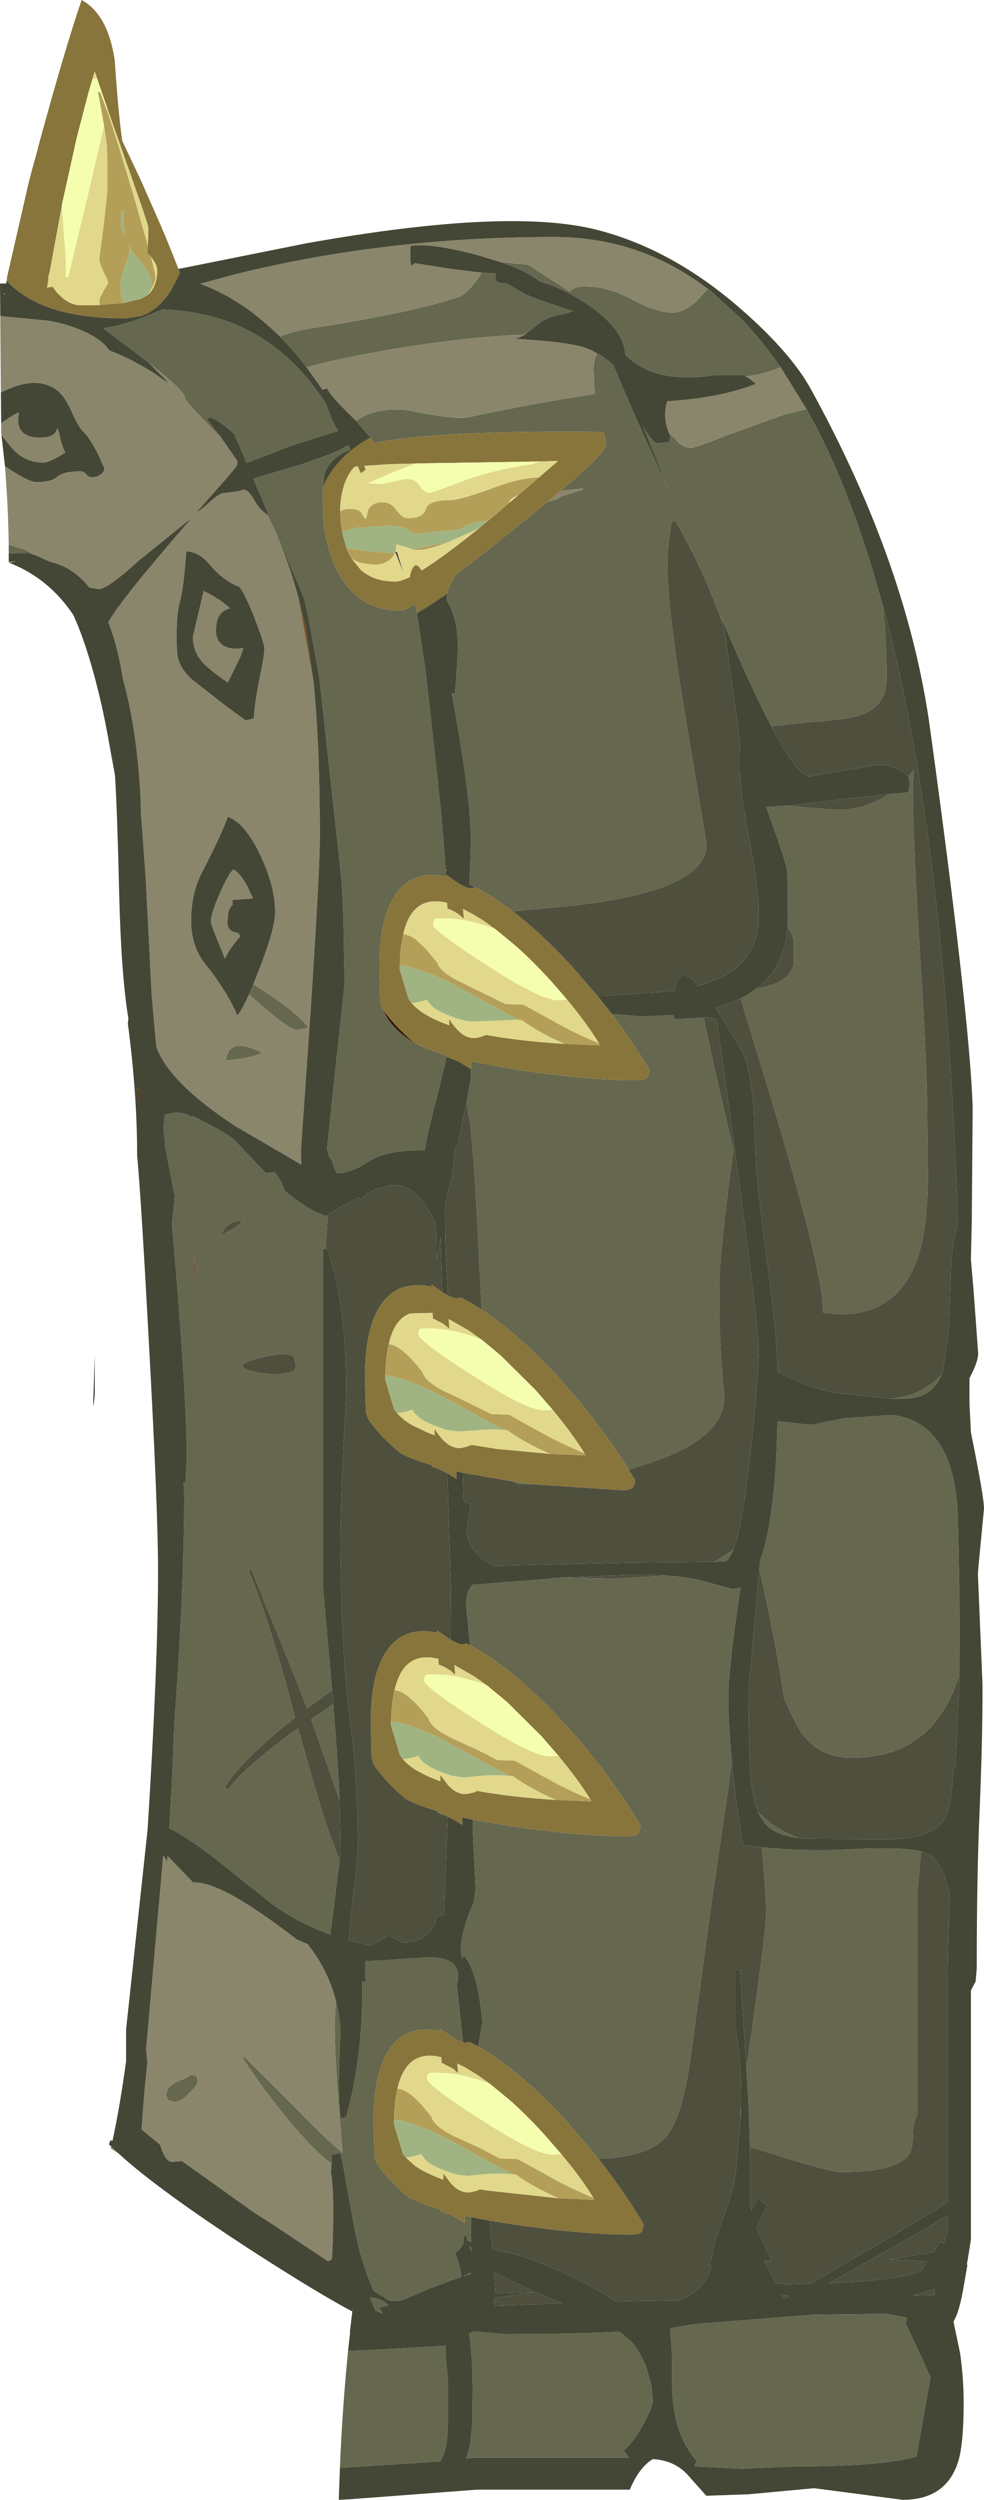 <?xml version="1.0" encoding="UTF-8" standalone="no"?>
<svg xmlns:ffdec="https://www.free-decompiler.com/flash" xmlns:xlink="http://www.w3.org/1999/xlink" ffdec:objectType="frame" height="429.85px" width="169.35px" xmlns="http://www.w3.org/2000/svg">
  <g transform="matrix(1.0, 0.0, 0.0, 1.0, 84.7, 401.1)">
    <use ffdec:characterId="1315" height="429.85" transform="matrix(1.0, 0.0, 0.0, 1.0, -84.7, -401.1)" width="169.35" xlink:href="#shape0"/>
  </g>
  <defs>
    <g id="shape0" transform="matrix(1.0, 0.0, 0.0, 1.0, 84.7, 401.1)">
      <path d="M-1.75 -354.2 L-1.7 -354.2 -1.7 -354.25 -0.6 -354.15 0.5 -354.1 0.65 -354.1 Q0.45 -353.4 0.6 -353.05 0.8 -352.35 2.4 -352.35 L2.55 -352.35 5.6 -350.55 Q8.0 -349.5 13.9 -347.6 L12.4 -347.1 Q9.25 -346.7 7.35 -344.9 L5.65 -343.55 Q-3.45 -343.25 -15.4 -341.35 -25.0 -339.8 -31.95 -337.95 -34.15 -340.85 -36.5 -343.2 -34.55 -344.15 -29.85 -344.85 -13.3 -347.45 -5.6 -350.1 -4.15 -350.6 -1.75 -354.2 M18.05 -340.35 Q19.5 -339.6 20.85 -338.35 24.5 -329.55 29.05 -319.8 L30.35 -317.05 26.0 -327.7 Q27.7 -324.85 28.55 -324.85 L30.35 -325.1 30.45 -325.2 Q30.65 -325.4 30.65 -326.1 L30.65 -326.15 30.45 -326.6 31.55 -325.6 Q32.65 -324.1 34.3 -324.1 35.05 -324.1 40.25 -326.2 L50.4 -329.85 54.1 -330.75 Q56.25 -327.0 58.2 -322.7 63.3 -311.5 67.25 -296.85 67.9 -290.75 67.9 -284.45 67.9 -279.9 63.8 -278.3 61.4 -277.35 54.8 -276.95 L48.05 -276.2 Q44.45 -283.0 39.35 -295.1 L39.7 -293.8 Q36.35 -303.2 31.65 -311.35 L30.9 -311.35 Q30.15 -306.85 30.15 -304.35 30.15 -296.05 33.55 -276.15 L36.9 -255.95 Q36.9 -247.55 11.65 -245.15 L3.55 -244.4 Q0.85 -246.45 -1.75 -247.9 L-2.9 -248.5 -3.9 -249.0 -3.9 -249.65 -3.85 -250.5 -3.65 -256.6 Q-3.65 -262.2 -5.65 -274.5 L-6.95 -281.85 -6.4 -281.85 Q-5.9 -287.85 -5.9 -290.1 -5.9 -294.65 -7.8 -297.85 L-7.75 -299.0 Q-7.5 -300.3 -6.2 -302.3 -2.45 -305.15 2.8 -309.35 L9.55 -314.8 11.4 -315.35 Q11.4 -315.65 13.05 -316.1 L15.4 -316.85 15.65 -317.1 11.8 -316.7 Q19.6 -323.3 19.6 -324.6 L19.35 -326.4 19.1 -326.85 Q-9.4 -327.15 -20.35 -324.9 L-20.95 -325.85 -23.45 -328.75 Q-20.15 -331.0 -15.05 -330.65 -6.2 -328.85 -4.1 -329.35 7.55 -331.85 17.65 -333.35 L17.45 -337.3 Q17.45 -339.3 18.05 -340.35 M43.65 -336.35 L43.4 -336.6 38.4 -336.6 Q32.0 -335.6 27.6 -337.15 24.85 -338.15 22.9 -340.1 22.85 -341.6 22.1 -343.05 20.45 -346.2 15.65 -349.25 L15.0 -349.65 Q11.6 -351.75 8.3 -352.65 5.95 -354.5 1.55 -356.0 L6.15 -355.6 13.4 -350.95 13.55 -351.15 Q14.3 -351.85 15.9 -351.85 19.95 -351.85 24.1 -349.6 28.25 -347.35 31.05 -347.35 32.9 -347.35 35.15 -349.3 L37.1 -351.4 37.85 -350.85 42.75 -346.4 Q46.35 -342.7 49.65 -337.95 L48.9 -337.65 Q47.0 -336.85 43.65 -336.35 M-29.1 -317.35 L-29.15 -313.6 -29.1 -312.25 -29.05 -311.8 Q-28.75 -308.1 -27.4 -304.6 -26.4 -302.05 -24.9 -300.25 L-23.55 -298.85 Q-20.45 -296.1 -15.65 -296.1 -15.1 -296.1 -13.2 -297.3 L-12.95 -295.65 -11.5 -286.05 -10.2 -274.5 Q-8.6 -260.25 -8.25 -254.95 L-8.0 -251.55 -8.0 -251.3 -7.95 -251.0 -7.95 -250.75 -7.95 -250.35 Q-11.65 -251.15 -14.25 -249.6 -16.35 -248.3 -17.6 -245.55 -19.3 -241.9 -19.4 -235.6 L-19.4 -235.25 -19.4 -235.05 -19.4 -234.9 -19.4 -234.75 -19.4 -234.6 -19.25 -228.8 -19.1 -228.35 -19.1 -228.25 -18.95 -227.9 -18.85 -227.6 -18.25 -226.4 Q-17.1 -224.4 -14.65 -222.6 L-13.35 -221.75 Q-11.3 -220.65 -7.85 -219.65 L-7.9 -219.4 -8.1 -218.3 -8.15 -217.95 -9.65 -211.9 Q-11.1 -206.45 -11.6 -203.35 L-11.65 -203.35 -14.35 -203.25 Q-18.6 -202.95 -20.95 -201.55 L-21.25 -201.35 -21.3 -201.35 Q-24.2 -199.4 -26.75 -199.35 L-26.9 -199.65 -27.25 -200.45 -27.5 -201.35 -28.0 -202.15 Q-28.4 -203.15 -28.4 -203.7 L-26.9 -218.0 -25.4 -231.85 -25.6 -242.8 -25.7 -245.85 -25.75 -246.35 -25.85 -248.5 -25.9 -249.6 -29.7 -284.25 -29.8 -284.85 -31.5 -294.25 -31.75 -295.5 -31.9 -296.1 -32.3 -297.85 -32.4 -298.3 -41.1 -318.8 -32.65 -321.3 -28.05 -322.95 Q-25.9 -323.85 -24.75 -324.55 L-24.4 -323.75 -24.45 -323.75 Q-28.15 -322.25 -28.9 -319.45 L-29.1 -317.35 M-26.2 23.25 Q-25.8 13.25 -24.8 3.15 L-20.15 2.95 -7.95 2.25 -7.95 4.5 -7.6 8.15 -7.6 15.25 Q-7.6 20.25 -9.0 22.15 L-24.55 23.15 -26.2 23.25 M-83.2 -305.95 L-83.2 -306.5 -83.2 -307.45 -80.45 -306.6 -78.75 -305.7 -78.7 -305.65 -79.8 -306.0 -83.2 -305.95 M77.35 -164.7 L77.1 -164.2 Q75.35 -160.6 70.9 -160.6 L68.6 -160.6 Q73.7 -161.0 77.35 -164.7 M42.75 -229.4 Q44.2 -230.15 45.4 -231.05 48.0 -231.6 49.4 -232.3 51.5 -233.4 51.9 -235.35 L51.9 -239.1 Q51.9 -240.1 50.85 -241.8 L50.9 -243.2 Q50.9 -250.5 50.7 -251.75 50.3 -253.7 47.15 -262.35 L50.5 -262.55 59.4 -261.85 Q64.3 -261.85 68.25 -264.55 L71.65 -264.85 71.9 -266.45 71.65 -267.6 72.55 -268.7 72.4 -265.7 Q72.4 -256.4 73.65 -236.85 74.9 -217.3 74.9 -208.35 L75.0 -198.25 Q74.9 -191.7 73.95 -187.35 71.1 -175.1 59.9 -175.1 L56.9 -175.4 56.9 -176.1 Q56.9 -182.75 47.5 -213.9 L42.75 -229.4 M20.6 -226.75 L25.4 -226.35 26.2 -226.35 31.2 -226.55 Q31.25 -226.0 31.4 -225.9 L31.65 -225.85 36.4 -226.15 Q38.5 -216.0 40.95 -205.9 L41.55 -203.5 41.2 -200.95 Q39.35 -186.9 39.15 -181.6 38.85 -173.25 39.9 -161.35 40.55 -153.95 26.7 -149.4 L23.5 -148.4 Q18.1 -157.05 11.0 -164.7 4.25 -171.95 -1.8 -175.9 L-2.15 -182.6 Q-3.0 -201.4 -3.8 -207.85 L-4.4 -211.55 -3.7 -215.45 -3.65 -216.1 -3.65 -217.3 -3.65 -218.6 4.35 -217.15 Q16.25 -215.35 24.85 -215.35 26.45 -215.35 26.8 -215.95 L27.1 -217.1 Q24.1 -222.1 20.6 -226.75 M41.5 -134.6 Q40.7 -132.6 39.9 -132.6 L38.25 -132.55 41.5 -134.6 M-3.8 -118.2 L-4.5 -125.2 Q-4.4 -127.75 -3.35 -128.6 L7.65 -129.45 12.2 -129.85 20.65 -129.65 30.0 -130.15 29.0 -130.25 Q33.65 -130.0 36.8 -129.1 L41.4 -127.85 42.75 -128.1 Q40.65 -114.2 40.65 -109.35 40.65 -104.45 41.25 -98.25 L40.75 -94.4 37.65 -73.1 34.05 -46.5 Q32.6 -36.95 30.05 -33.85 27.4 -30.55 20.15 -30.0 L18.3 -29.9 12.5 -36.7 Q4.6 -45.2 -2.4 -49.2 L-1.7 -53.3 Q-2.4 -61.95 -4.85 -64.85 L-5.1 -64.45 Q-5.35 -64.4 -5.35 -65.95 -5.35 -68.65 -3.65 -72.9 L-3.15 -74.05 -2.85 -76.3 -2.85 -76.35 -3.35 -86.45 -3.3 -88.2 2.85 -87.15 Q14.75 -85.35 23.35 -85.35 24.95 -85.35 25.3 -85.95 L25.6 -87.1 Q19.85 -96.75 12.0 -105.2 3.9 -113.9 -3.25 -117.9 L-3.8 -118.2 M46.4 -83.45 Q53.75 -82.75 61.3 -83.1 69.7 -83.55 73.4 -82.85 L73.85 -82.75 73.15 -75.6 73.15 -37.35 Q72.5 -36.4 72.45 -34.35 72.4 -32.05 72.0 -31.15 70.5 -27.6 59.9 -27.6 58.1 -27.6 45.8 -31.5 L44.65 -31.85 44.5 -31.9 44.35 -32.25 44.15 -39.05 43.75 -45.25 Q47.15 -69.2 47.15 -71.7 47.15 -75.55 46.4 -83.45 M42.85 -38.85 L42.75 -37.0 42.65 -37.6 42.85 -38.85 M-3.65 -19.85 L-3.6 -15.6 -4.2 -15.75 -4.65 -17.15 -4.7 -16.5 Q-4.95 -17.1 -4.95 -15.4 -5.4 -14.3 -6.4 -13.7 -5.35 -11.2 -5.35 -9.7 L-5.35 -9.6 -10.85 -7.55 -15.65 -5.5 -17.6 -5.45 -20.4 -7.2 Q-22.75 -12.6 -23.8 -18.5 L-25.65 -28.75 -26.1 -30.85 -27.6 -30.6 -27.6 -30.5 -27.6 -29.85 -27.65 -29.35 -27.65 -29.1 Q-30.2 -30.8 -34.6 -36.0 -39.6 -42.0 -43.0 -47.35 L-42.55 -47.35 -33.5 -38.3 Q-29.0 -33.65 -25.75 -30.9 L-26.4 -39.0 Q-27.15 -48.35 -27.1 -53.3 L-26.9 -57.1 Q-26.25 -54.5 -26.1 -51.7 -26.65 -41.45 -26.1 -36.85 L-25.1 -37.1 Q-22.35 -47.05 -22.35 -58.85 L-22.35 -60.35 -21.75 -60.35 -21.85 -61.95 Q-21.85 -64.45 -21.6 -63.85 L-11.5 -64.5 Q-7.95 -64.7 -6.6 -63.3 -5.85 -62.5 -5.85 -61.2 -5.85 -60.45 -6.1 -59.9 L-5.0 -49.9 -6.1 -50.35 -6.65 -50.65 -7.1 -50.95 -8.95 -52.25 -8.95 -51.85 Q-12.65 -52.65 -15.25 -51.1 -17.35 -49.8 -18.6 -47.05 -20.3 -43.4 -20.4 -37.1 L-20.4 -36.75 -20.4 -36.55 -20.4 -36.4 -20.4 -36.25 -20.4 -36.1 -20.25 -30.3 -20.1 -29.85 -20.1 -29.75 -19.95 -29.4 -19.85 -29.1 Q-17.8 -26.15 -14.35 -23.25 L-11.9 -22.15 -8.85 -21.15 -8.9 -20.9 -7.15 -20.25 -6.95 -20.15 -6.2 -19.75 -4.65 -18.8 -4.65 -20.1 -3.65 -19.85 M-28.65 -186.35 L-29.1 -186.35 -29.1 -128.1 -27.55 -110.45 -30.8 -108.1 -31.85 -107.3 -34.1 -113.1 -41.45 -131.25 -41.9 -131.05 Q-38.8 -123.45 -35.65 -112.25 L-33.9 -105.75 Q-42.85 -98.8 -46.0 -93.8 L-45.65 -93.45 -45.4 -93.4 Q-42.85 -97.15 -33.4 -103.9 L-30.4 -93.4 Q-28.5 -86.95 -26.25 -81.15 L-27.1 -74.45 -27.85 -68.45 Q-33.05 -70.3 -37.6 -73.5 L-47.8 -81.6 Q-51.9 -84.8 -55.55 -86.75 L-54.95 -97.9 -54.75 -103.95 Q-53.0 -127.8 -53.0 -143.8 L-53.1 -146.1 -52.75 -146.3 -52.55 -150.45 Q-52.55 -161.15 -55.1 -190.6 L-54.6 -195.45 -55.0 -197.3 -56.25 -203.8 -56.55 -207.2 -56.45 -208.0 -56.35 -209.35 Q-53.75 -210.35 -51.65 -209.0 L-51.65 -209.25 Q-45.55 -206.2 -44.4 -205.1 L-38.95 -199.4 -37.5 -199.55 Q-36.4 -198.45 -35.7 -196.35 -31.75 -193.0 -28.55 -192.0 L-28.3 -192.15 -28.6 -187.45 -28.65 -186.35 M-27.35 -108.1 L-27.15 -105.6 Q-26.55 -97.95 -26.25 -91.55 L-27.35 -94.65 -31.15 -105.45 -29.25 -106.8 -27.35 -108.1 M7.35 -145.85 L5.15 -145.85 Q4.35 -145.85 3.65 -146.35 L7.35 -145.85 M46.0 -131.35 L46.1 -132.75 Q47.65 -136.9 48.45 -144.6 48.95 -149.4 49.1 -156.7 L54.9 -156.1 60.7 -157.25 68.9 -157.8 Q79.45 -156.45 80.15 -140.6 L80.4 -128.35 80.45 -128.0 80.45 -127.85 80.4 -113.0 Q79.0 -108.75 76.95 -105.9 71.9 -98.85 61.9 -98.85 55.1 -98.85 52.05 -105.2 L50.25 -109.0 Q49.25 -116.5 46.0 -131.35 M52.7 -85.05 Q49.0 -85.55 47.4 -87.1 46.45 -88.0 45.8 -89.5 48.45 -86.75 52.7 -85.05 M30.65 -0.75 L32.05 -1.0 35.15 -1.5 55.45 -3.1 67.8 -3.25 71.4 -2.55 71.15 -1.6 73.9 4.25 75.45 7.7 74.45 13.2 73.05 21.3 Q67.15 23.0 52.4 23.0 L43.05 23.4 34.85 23.0 35.15 22.0 Q31.35 17.65 31.0 10.2 L30.95 7.7 30.95 3.95 30.65 -0.75 M24.0 1.6 Q25.55 3.4 26.55 6.05 L27.4 9.0 27.65 11.65 Q27.65 12.7 26.15 15.5 24.45 18.75 22.65 20.25 L23.45 21.4 23.55 21.5 -2.85 21.5 -4.5 21.7 -3.9 19.7 Q-3.55 18.15 -3.4 14.5 L-3.35 10.15 Q-3.35 4.4 -3.95 0.15 L-3.9 0.1 -3.15 -0.2 2.15 0.25 Q13.8 0.25 21.95 -0.15 L24.0 1.6 M-59.05 -338.7 L-66.8 -344.55 -66.95 -344.65 -64.7 -345.05 -62.3 -345.75 -62.1 -345.8 -60.5 -346.35 -59.9 -346.6 -59.6 -346.7 -59.15 -346.9 -56.65 -347.9 -56.6 -347.9 Q-50.85 -347.6 -46.3 -346.1 -41.95 -344.65 -38.15 -341.95 -35.55 -340.1 -33.2 -337.6 -30.7 -334.95 -28.55 -331.6 -27.9 -329.4 -26.75 -327.4 L-26.5 -327.0 -34.3 -324.55 -42.25 -321.5 -44.35 -326.4 -44.8 -326.85 Q-46.55 -328.45 -48.4 -329.35 L-49.15 -329.1 -46.6 -325.8 -48.6 -327.8 Q-52.85 -332.2 -52.85 -332.6 -52.85 -333.8 -58.65 -338.35 L-59.05 -338.7 M-41.1 -231.85 L-38.3 -230.05 Q-33.75 -227.0 -31.65 -224.5 L-32.15 -224.25 -33.65 -224.0 Q-34.85 -224.0 -39.9 -228.4 L-41.85 -230.1 -41.1 -231.85 M-44.4 -221.1 Q-42.85 -221.7 -39.6 -220.1 -40.9 -219.25 -45.4 -218.8 L-45.85 -218.8 Q-45.55 -220.65 -44.4 -221.1 M-33.75 -166.25 L-34.2 -167.9 Q-35.55 -168.65 -39.1 -167.8 -42.3 -167.1 -43.0 -166.4 L-42.85 -165.9 Q-41.95 -165.45 -40.4 -165.1 L-37.9 -164.8 Q-35.65 -164.8 -34.05 -165.35 L-33.75 -166.25 M-46.95 -188.2 Q-46.35 -188.9 -44.9 -189.65 -43.6 -190.3 -43.0 -191.2 -44.9 -191.15 -45.95 -190.0 L-46.95 -188.2 M-51.2 -185.45 L-51.35 -182.75 -51.2 -181.1 -51.2 -185.45 M-51.0 -44.2 Q-50.7 -44.05 -50.7 -43.2 -50.7 -42.6 -52.15 -41.15 -53.7 -39.55 -54.85 -39.7 L-55.65 -39.95 Q-56.05 -40.1 -56.05 -40.95 -56.05 -42.2 -54.4 -43.05 -52.45 -43.85 -51.8 -44.35 L-51.0 -44.2 M-3.6 -13.9 L-3.9 -14.85 -3.6 -14.7 -3.6 -13.9 M-20.1 -3.8 L-21.05 -6.05 Q-19.15 -6.0 -17.85 -4.7 L-19.45 -4.25 -18.8 -3.3 -18.9 -3.3 -20.1 -3.8 M-3.65 -10.3 L-3.7 -10.05 -4.95 -9.7 -3.65 -10.3" fill="#66674f" fill-rule="evenodd" stroke="none"/>
      <path d="M-18.85 -227.6 Q-16.8 -224.65 -13.35 -221.75 L-14.65 -222.6 Q-17.1 -224.4 -18.25 -226.4 L-18.85 -227.6" fill="#301907" fill-rule="evenodd" stroke="none"/>
      <path d="M5.65 -343.55 Q4.7 -343.0 3.9 -342.85 12.3 -342.35 15.35 -341.5 16.75 -341.1 18.05 -340.35 17.45 -339.3 17.45 -337.3 L17.65 -333.35 Q7.55 -331.85 -4.1 -329.35 -6.2 -328.85 -15.05 -330.65 -20.15 -331.0 -23.45 -328.75 L-24.25 -329.55 Q-28.1 -333.3 -28.4 -334.35 L-29.15 -334.1 -29.15 -334.05 -31.95 -337.95 Q-25.0 -339.8 -15.4 -341.35 -3.45 -343.25 5.65 -343.55 M30.45 -326.6 Q29.25 -329.5 30.15 -332.1 39.4 -332.7 45.4 -335.1 L44.2 -336.05 43.65 -336.35 Q47.0 -336.85 48.9 -337.65 L49.65 -337.95 54.1 -330.75 50.4 -329.85 40.25 -326.2 Q35.05 -324.1 34.3 -324.1 32.65 -324.1 31.55 -325.6 L30.45 -326.6 M1.55 -356.0 L-2.05 -357.1 Q-10.05 -359.3 -13.85 -358.85 -14.1 -359.45 -14.1 -356.95 -14.1 -355.4 -13.7 -355.45 L-13.35 -355.85 -7.3 -354.9 -1.75 -354.2 Q-4.15 -350.6 -5.6 -350.1 -13.3 -347.45 -29.85 -344.85 -34.55 -344.15 -36.5 -343.2 -38.8 -345.45 -41.2 -347.3 -45.5 -350.55 -50.25 -352.3 L-44.15 -353.95 Q-18.35 -360.35 10.65 -360.35 25.9 -360.35 37.85 -350.85 L37.1 -351.4 35.15 -349.3 Q32.9 -347.35 31.05 -347.35 28.25 -347.35 24.1 -349.6 19.95 -351.85 15.9 -351.85 14.3 -351.85 13.55 -351.15 L13.4 -350.95 6.15 -355.6 1.55 -356.0 M9.55 -314.8 L11.8 -316.7 15.65 -317.1 15.4 -316.85 13.05 -316.1 Q11.4 -315.65 11.4 -315.35 L9.55 -314.8 M-24.1 -3.35 L-24.1 -3.65 -24.0 -4.4 -24.1 -3.35 M-64.35 -30.85 L-65.6 -31.65 -65.65 -31.7 -65.55 -32.0 -64.35 -30.85 M-83.2 -307.45 Q-83.3 -314.25 -83.85 -320.95 -79.8 -318.2 -78.45 -318.2 -75.9 -318.2 -74.85 -319.1 -73.8 -320.05 -70.9 -320.05 -70.2 -320.05 -69.85 -319.55 -69.5 -319.05 -68.85 -319.05 -68.15 -319.05 -67.55 -319.4 -66.75 -319.85 -66.75 -320.6 L-67.9 -323.15 Q-69.25 -325.8 -70.35 -326.85 -71.2 -327.65 -72.45 -330.5 -73.65 -333.1 -74.9 -334.0 -78.5 -336.7 -84.55 -333.6 L-84.65 -346.75 -76.3 -345.95 Q-73.75 -345.5 -71.55 -344.65 -67.4 -343.1 -65.9 -340.85 -63.05 -339.75 -60.5 -338.3 -57.85 -336.85 -55.55 -335.0 L-56.55 -336.15 -59.05 -338.7 -58.65 -338.35 Q-52.85 -333.8 -52.85 -332.6 -52.85 -332.2 -48.6 -327.8 L-46.6 -325.8 -43.9 -321.9 -43.85 -321.25 Q-43.85 -320.95 -46.6 -317.85 L-50.9 -313.0 Q-50.1 -313.4 -48.3 -315.05 -46.85 -316.35 -45.95 -316.35 L-43.95 -316.6 -42.7 -316.9 Q-41.95 -316.9 -40.85 -314.95 -39.8 -313.2 -38.6 -312.55 -35.5 -306.1 -33.55 -299.1 L-33.5 -298.9 -32.8 -295.4 -32.6 -294.35 -30.75 -283.8 -30.7 -283.4 -30.7 -283.55 Q-30.3 -279.45 -30.05 -274.5 -29.65 -266.75 -29.65 -257.1 -29.65 -251.7 -31.25 -227.15 L-32.9 -203.45 -32.85 -200.85 -44.25 -207.5 Q-55.55 -214.9 -57.8 -221.1 L-58.6 -230.1 -59.65 -250.55 -60.45 -261.3 Q-60.5 -266.7 -61.35 -273.3 -62.15 -279.35 -63.55 -284.4 -64.25 -288.65 -65.25 -291.85 L-66.05 -294.1 Q-64.2 -297.65 -51.65 -312.1 L-60.5 -304.95 -61.65 -303.95 -62.1 -303.55 Q-66.4 -299.8 -67.65 -299.8 L-69.3 -300.05 Q-72.1 -303.6 -76.1 -304.5 L-78.75 -305.7 -80.45 -306.6 -83.2 -307.45 M-84.45 -326.3 L-84.5 -326.65 -84.5 -328.35 -82.55 -329.65 -81.45 -330.2 -81.55 -329.15 Q-81.65 -328.25 -81.3 -327.45 -80.5 -325.85 -77.9 -325.85 -75.85 -325.85 -75.15 -326.75 -74.95 -327.05 -74.85 -327.5 L-74.55 -326.8 Q-74.1 -324.4 -73.45 -323.3 -76.15 -321.55 -77.3 -321.55 -80.45 -321.55 -82.75 -324.15 L-84.45 -326.3 M-27.65 -29.1 L-27.75 -27.6 Q-27.35 -25.25 -27.35 -20.85 -27.35 -15.6 -27.6 -12.6 L-28.25 -12.25 -28.9 -12.7 -28.95 -12.8 -28.95 -12.75 -39.05 -19.45 -40.9 -20.6 -45.45 -23.85 -51.0 -27.8 -53.4 -29.5 -55.1 -29.35 Q-56.25 -29.35 -57.15 -32.3 L-60.35 -34.95 -59.85 -41.3 -59.35 -46.45 -59.55 -48.8 -56.6 -82.1 -55.95 -81.0 -55.85 -81.95 -51.45 -77.4 Q-49.15 -77.55 -45.05 -75.35 -40.85 -73.15 -33.6 -67.6 L-31.75 -66.8 Q-28.25 -62.4 -26.9 -57.1 L-27.1 -53.3 Q-27.15 -48.35 -26.4 -39.0 L-25.75 -30.9 Q-29.0 -33.65 -33.5 -38.3 L-42.55 -47.35 -43.0 -47.35 Q-39.6 -42.0 -34.6 -36.0 -30.2 -30.8 -27.65 -29.1 M-52.65 -306.3 Q-53.05 -300.2 -53.75 -297.6 -54.3 -295.75 -54.3 -291.65 -54.3 -289.05 -54.1 -288.1 -53.55 -285.85 -51.5 -284.15 L-46.15 -279.95 -42.45 -277.25 -41.35 -277.45 -41.0 -277.65 Q-40.9 -280.1 -40.05 -284.35 -39.2 -288.4 -39.2 -289.6 -39.2 -290.45 -40.85 -294.7 -42.6 -299.2 -43.55 -300.2 -46.35 -301.3 -48.6 -304.0 -50.4 -306.2 -52.65 -306.3 M-47.25 -291.2 Q-46.45 -289.55 -43.85 -289.55 L-42.85 -289.7 Q-42.9 -288.95 -44.1 -286.55 L-45.5 -283.75 Q-49.0 -286.1 -50.2 -287.65 -51.5 -289.3 -51.5 -291.65 L-50.55 -295.65 -49.65 -299.5 Q-46.5 -297.9 -44.9 -296.3 L-45.15 -296.5 Q-47.5 -295.85 -47.5 -293.05 -47.6 -292.05 -47.25 -291.2 M-41.1 -231.85 L-40.1 -234.4 Q-37.35 -241.45 -37.35 -244.25 -37.35 -248.6 -39.85 -253.95 -42.5 -259.6 -45.5 -260.65 -46.5 -257.75 -49.95 -251.05 -51.8 -247.45 -51.8 -242.8 -51.8 -238.35 -49.45 -235.45 -45.65 -230.7 -43.85 -226.5 -43.1 -227.35 -41.85 -230.1 L-39.9 -228.4 Q-34.85 -224.0 -33.65 -224.0 L-32.15 -224.25 -31.65 -224.5 Q-33.75 -227.0 -38.3 -230.05 L-41.1 -231.85 M-44.55 -251.6 Q-43.35 -251.0 -42.1 -248.65 L-41.15 -246.6 -44.7 -246.35 -44.65 -245.5 Q-45.5 -244.8 -45.5 -243.05 -45.65 -242.35 -45.45 -241.8 -45.15 -240.85 -43.8 -240.7 L-43.3 -240.15 Q-45.1 -238.15 -46.0 -236.25 L-47.2 -239.25 Q-48.4 -242.1 -48.4 -242.65 -48.4 -244.0 -46.95 -247.3 -45.55 -250.6 -44.55 -251.6 M-44.4 -221.1 Q-45.55 -220.65 -45.85 -218.8 L-45.4 -218.8 Q-40.9 -219.25 -39.6 -220.1 -42.85 -221.7 -44.4 -221.1 M-51.0 -44.2 L-51.8 -44.35 Q-52.45 -43.85 -54.4 -43.05 -56.05 -42.2 -56.05 -40.95 -56.05 -40.1 -55.65 -39.95 L-54.85 -39.7 Q-53.7 -39.55 -52.15 -41.15 -50.7 -42.6 -50.7 -43.2 -50.7 -44.05 -51.0 -44.2" fill="#89866b" fill-rule="evenodd" stroke="none"/>
      <path d="M-20.95 -325.85 L-20.35 -324.9 Q-9.4 -327.15 19.1 -326.85 L19.35 -326.4 19.6 -324.6 Q19.6 -323.3 11.8 -316.7 L9.55 -314.8 2.8 -309.35 Q-2.45 -305.15 -6.2 -302.3 -7.5 -300.3 -7.75 -299.0 -10.85 -296.9 -12.95 -295.65 L-13.2 -297.3 Q-15.1 -296.1 -15.65 -296.1 -20.45 -296.1 -23.55 -298.85 L-24.9 -300.25 Q-26.4 -302.05 -27.4 -304.6 -28.75 -308.1 -29.05 -311.8 L-29.1 -312.25 -29.15 -313.6 -29.1 -317.35 Q-27.8 -320.5 -24.9 -323.1 -23.15 -324.65 -20.95 -325.85 M-0.95 -311.35 L0.75 -312.75 2.9 -314.6 4.05 -315.55 4.55 -316.0 8.05 -319.0 11.35 -321.85 8.3 -321.75 -10.45 -321.45 -13.1 -321.4 -17.4 -321.3 -19.65 -321.15 -22.0 -321.0 -21.75 -320.35 -22.6 -319.7 -23.1 -320.9 -23.65 -320.85 Q-25.0 -319.5 -25.65 -317.1 -26.15 -315.3 -26.15 -313.45 L-26.15 -313.15 -26.05 -311.35 -25.8 -309.5 -25.1 -306.9 -24.9 -306.4 -24.85 -306.25 -24.35 -305.3 -24.15 -305.0 -22.6 -303.1 Q-20.35 -301.1 -16.65 -301.1 -15.75 -301.1 -14.1 -301.9 L-14.15 -302.1 Q-13.4 -305.2 -12.15 -303.0 -8.4 -305.3 -2.1 -310.4 L-1.95 -310.5 -1.75 -310.7 -0.95 -311.35 M-83.5 -353.15 L-83.5 -353.25 -83.5 -353.4 -79.9 -369.1 -79.75 -369.75 -79.45 -370.9 -79.4 -371.1 -79.15 -372.05 -78.3 -375.1 -78.1 -375.95 Q-73.4 -393.15 -70.65 -401.1 -66.1 -398.6 -64.95 -390.7 -64.3 -381.15 -63.65 -376.85 L-60.5 -370.2 -57.15 -362.6 Q-55.1 -357.8 -54.0 -354.85 L-53.75 -354.15 -54.65 -352.35 -55.45 -350.9 Q-57.55 -347.7 -60.5 -346.75 L-63.1 -346.35 Q-69.4 -346.35 -74.1 -347.55 L-74.5 -347.65 Q-76.4 -348.2 -78.0 -348.9 -81.35 -350.45 -83.55 -352.8 L-83.5 -353.15 M18.15 -229.85 L20.6 -226.75 Q24.1 -222.1 27.1 -217.1 L26.8 -215.95 Q26.45 -215.35 24.85 -215.35 16.25 -215.35 4.35 -217.15 L-3.65 -218.6 -3.65 -217.3 -5.95 -218.65 -7.9 -219.4 -7.85 -219.65 Q-11.3 -220.65 -13.35 -221.75 -16.8 -224.65 -18.85 -227.6 L-18.95 -227.9 -19.1 -228.25 -19.1 -228.35 -19.25 -228.8 -19.4 -234.6 -19.4 -234.75 -19.4 -234.9 -19.4 -235.05 -19.4 -235.25 -19.4 -235.6 Q-19.3 -241.9 -17.6 -245.55 -16.35 -248.3 -14.25 -249.6 -11.65 -251.15 -7.95 -250.35 L-7.95 -250.75 Q-4.85 -248.35 -3.6 -248.35 L-2.9 -248.5 -1.75 -247.9 Q0.85 -246.45 3.55 -244.4 8.35 -240.75 13.5 -235.2 L18.15 -229.85 M-5.05 -147.85 L-6.15 -148.1 -6.15 -146.8 -7.7 -147.75 -8.45 -148.15 -10.05 -148.8 -10.4 -148.9 -10.35 -149.15 Q-13.8 -150.15 -15.85 -151.25 -19.3 -154.15 -21.35 -157.1 L-21.45 -157.4 -21.6 -157.75 -21.6 -157.85 -21.75 -158.3 -21.9 -164.1 -21.9 -164.25 -21.9 -164.4 -21.9 -164.55 -21.9 -164.75 -21.9 -165.1 Q-21.8 -171.4 -20.1 -175.05 -18.85 -177.8 -16.75 -179.1 -15.8 -179.7 -14.65 -179.9 -12.75 -180.35 -10.45 -179.85 L-10.45 -180.25 -8.6 -178.95 -7.6 -178.35 Q-6.65 -177.85 -6.1 -177.85 L-5.4 -178.0 -4.25 -177.4 Q-3.05 -176.75 -1.8 -175.9 4.25 -171.95 11.0 -164.7 18.1 -157.05 23.5 -148.4 L24.6 -146.6 Q24.55 -145.8 24.3 -145.45 23.95 -144.85 22.35 -144.85 L7.35 -145.85 3.65 -146.35 1.85 -146.65 -5.05 -147.85 M-7.15 -119.15 L-6.6 -118.85 Q-5.65 -118.35 -5.1 -118.35 L-4.4 -118.5 -3.8 -118.2 -3.25 -117.9 Q3.9 -113.9 12.0 -105.2 19.85 -96.75 25.6 -87.1 L25.3 -85.95 Q24.95 -85.35 23.35 -85.35 14.75 -85.35 2.85 -87.15 L-3.3 -88.2 -4.05 -88.35 -5.15 -88.6 -5.15 -87.3 -6.7 -88.25 -7.45 -88.65 -7.65 -88.75 -9.4 -89.4 -9.35 -89.65 Q-12.8 -90.65 -14.85 -91.75 -18.3 -94.65 -20.35 -97.6 L-20.45 -97.9 -20.6 -98.25 -20.6 -98.35 -20.75 -98.8 -20.9 -104.6 -20.9 -104.75 -20.9 -104.9 -20.9 -105.05 -20.9 -105.25 -20.9 -105.6 Q-20.8 -111.9 -19.1 -115.55 -17.85 -118.3 -15.75 -119.6 -13.15 -121.15 -9.45 -120.35 L-9.45 -120.75 -7.6 -119.45 -7.15 -119.15 M-0.45 -19.25 L-2.8 -19.7 -3.55 -19.85 -3.65 -19.85 -4.65 -20.1 -4.65 -18.8 -6.2 -19.75 -6.95 -20.15 -7.15 -20.25 -8.9 -20.9 -8.85 -21.15 -11.9 -22.15 -14.35 -23.25 Q-17.8 -26.15 -19.85 -29.1 L-19.95 -29.4 -20.1 -29.75 -20.1 -29.85 -20.25 -30.3 -20.4 -36.1 -20.4 -36.25 -20.4 -36.4 -20.4 -36.55 -20.4 -36.75 -20.4 -37.1 Q-20.3 -43.4 -18.6 -47.05 -17.35 -49.8 -15.25 -51.1 -12.65 -52.65 -8.95 -51.85 L-8.95 -52.25 -7.1 -50.95 -6.65 -50.65 -6.1 -50.35 -5.0 -49.9 -4.6 -49.85 -3.9 -50.0 -3.3 -49.7 -2.75 -49.4 -2.4 -49.2 Q4.6 -45.2 12.5 -36.7 L18.3 -29.9 Q22.6 -24.5 26.1 -18.6 L25.8 -17.45 Q25.45 -16.85 23.85 -16.85 15.25 -16.85 3.35 -18.65 L-0.45 -19.25 M12.9 -229.2 L12.1 -230.15 10.0 -232.55 9.85 -232.7 Q6.85 -236.0 4.0 -238.5 L0.6 -241.3 -1.5 -242.8 -3.05 -243.75 -5.0 -244.8 -4.9 -243.6 -4.85 -243.1 -5.35 -243.55 Q-6.3 -244.35 -7.5 -244.8 L-7.7 -244.85 -7.75 -245.85 Q-13.75 -247.35 -15.3 -240.45 -15.85 -238.2 -15.9 -235.1 L-15.9 -234.35 -14.35 -229.25 -13.9 -228.65 -13.85 -228.6 Q-12.8 -227.4 -11.2 -226.5 -9.6 -225.6 -7.4 -224.8 L-7.4 -225.9 Q-5.35 -222.6 -3.15 -222.6 -2.4 -222.6 -1.05 -223.15 4.6 -222.1 12.45 -221.6 L18.6 -221.35 18.55 -221.4 18.4 -221.7 Q16.3 -225.1 13.15 -228.9 L12.9 -229.2 M10.4 -158.7 L7.5 -162.05 7.35 -162.2 1.5 -168.0 -1.5 -170.5 -1.9 -170.8 -4.0 -172.3 -7.25 -174.15 -7.5 -174.3 -7.35 -172.6 -8.45 -173.5 -10.0 -174.3 -10.2 -174.35 -10.25 -175.35 -14.15 -175.25 Q-16.85 -174.25 -17.8 -169.95 -18.35 -167.7 -18.4 -164.6 L-18.4 -163.85 -16.85 -158.75 -16.4 -158.15 -16.35 -158.1 Q-15.3 -156.9 -13.7 -156.0 L-10.95 -154.7 -9.9 -154.3 -9.9 -155.4 Q-8.9 -153.8 -7.85 -152.95 -6.75 -152.1 -5.65 -152.1 L-5.2 -152.15 Q-4.55 -152.25 -3.55 -152.65 L0.85 -151.95 9.95 -151.1 16.1 -150.85 16.05 -150.9 15.9 -151.2 Q13.7 -154.75 10.4 -158.7 M11.4 -99.2 L8.5 -102.55 8.35 -102.7 2.5 -108.5 -0.9 -111.3 -3.0 -112.8 -3.1 -112.85 -6.25 -114.65 -6.5 -114.8 -6.35 -113.1 -7.2 -113.85 -7.45 -114.0 Q-8.2 -114.5 -9.0 -114.8 L-9.2 -114.85 -9.25 -115.85 Q-15.25 -117.35 -16.8 -110.45 -17.35 -108.2 -17.4 -105.1 L-17.4 -104.35 -15.85 -99.25 -15.4 -98.65 -15.35 -98.6 Q-14.3 -97.4 -12.7 -96.5 -11.1 -95.6 -8.9 -94.8 L-8.9 -95.9 -7.55 -94.1 -6.85 -93.45 Q-5.75 -92.6 -4.65 -92.6 L-4.2 -92.65 -3.15 -92.9 -2.55 -93.15 Q3.1 -92.1 10.95 -91.6 L17.1 -91.35 17.05 -91.4 16.9 -91.7 Q14.7 -95.25 11.4 -99.2 M11.9 -30.7 L9.0 -34.05 8.85 -34.2 Q5.85 -37.5 3.0 -40.0 L-0.4 -42.8 -2.5 -44.3 -2.55 -44.35 -2.6 -44.35 -4.65 -45.6 -5.75 -46.15 -6.0 -46.3 -5.85 -44.6 -6.7 -45.35 -6.95 -45.5 -8.5 -46.3 -8.7 -46.35 -8.75 -47.35 Q-14.75 -48.85 -16.3 -41.95 -16.85 -39.7 -16.9 -36.6 L-16.9 -35.85 -15.35 -30.75 -14.9 -30.15 -14.85 -30.1 -13.25 -28.65 -12.2 -28.0 Q-10.6 -27.1 -8.4 -26.3 L-8.4 -27.4 -7.05 -25.6 -6.35 -24.95 Q-5.25 -24.1 -4.15 -24.1 L-3.7 -24.15 -2.65 -24.4 -2.05 -24.65 -0.95 -24.45 11.45 -23.1 17.6 -22.85 17.55 -22.9 17.4 -23.2 Q15.45 -26.4 12.6 -29.85 L11.9 -30.7 M-66.25 -382.55 L-66.45 -383.1 -67.75 -386.9 -68.0 -387.65 -68.4 -388.85 -68.8 -387.45 -68.9 -387.1 -69.05 -386.65 -69.4 -385.45 -71.5 -377.4 -74.0 -366.1 -74.05 -365.75 -76.15 -354.35 -76.4 -353.45 -76.35 -353.15 -76.6 -351.65 -75.65 -351.8 -74.95 -350.85 -74.35 -350.25 Q-72.7 -348.6 -70.65 -348.6 L-67.55 -348.65 -63.4 -349.0 -60.5 -349.7 -60.15 -349.85 -59.25 -350.4 Q-57.85 -351.65 -57.65 -354.05 L-57.65 -354.7 Q-57.65 -355.6 -58.7 -356.9 L-59.4 -357.65 -59.35 -357.75 -59.3 -358.25 -59.25 -358.85 -59.25 -358.9 -59.15 -361.85 Q-59.15 -362.2 -60.5 -366.15 L-62.85 -372.85 -66.25 -382.55 M-8.0 -251.55 L-7.4 -251.45 -7.75 -251.5 -8.0 -251.3 -8.0 -251.55" fill="#88753b" fill-rule="evenodd" stroke="none"/>
      <path d="M2.9 -314.6 L0.75 -312.75 -0.95 -311.35 -0.7 -311.6 -1.05 -311.55 Q-4.4 -311.15 -5.35 -310.1 L-10.8 -309.55 -12.9 -309.25 Q-13.35 -309.25 -14.45 -310.0 L-15.1 -310.35 -17.35 -310.75 -23.05 -310.35 Q-25.0 -310.05 -25.8 -309.5 L-26.05 -311.35 -26.15 -313.15 Q-25.55 -313.6 -24.6 -313.6 -23.05 -313.6 -22.55 -313.0 -22.2 -312.25 -21.7 -311.85 L-21.35 -313.4 Q-20.65 -314.75 -18.85 -314.75 -17.4 -314.75 -16.45 -313.35 L-15.7 -312.5 Q-15.1 -312.0 -14.45 -312.0 -12.3 -312.0 -11.6 -313.1 L-11.45 -313.55 Q-11.05 -315.1 -7.15 -315.1 -5.5 -315.1 1.0 -317.5 5.0 -318.95 8.05 -319.0 L4.55 -316.0 3.55 -315.5 Q2.9 -315.05 2.9 -314.6 M-24.15 -305.0 L-24.35 -305.3 -24.85 -306.25 -24.9 -306.4 -25.1 -306.9 -22.2 -306.45 -17.85 -306.0 -16.65 -306.15 Q-16.9 -305.55 -17.35 -305.1 -18.4 -304.0 -20.35 -304.0 L-22.4 -304.25 Q-23.4 -304.5 -24.15 -305.0 M18.4 -221.7 L18.55 -221.4 18.6 -221.35 12.45 -221.6 Q8.2 -223.45 5.05 -225.7 L4.45 -225.75 -6.8 -231.9 Q-13.0 -234.9 -15.9 -235.1 -15.85 -238.2 -15.3 -240.45 -14.4 -240.45 -13.2 -239.6 L-11.55 -238.1 -9.45 -235.6 Q-9.0 -233.9 -4.95 -232.0 L2.3 -228.45 5.4 -228.35 12.75 -224.3 Q15.5 -222.9 18.4 -221.7 M-13.85 -228.6 L-13.9 -228.65 -13.8 -228.6 -13.85 -228.6 M15.9 -151.2 L16.05 -150.9 16.1 -150.85 9.95 -151.1 Q5.7 -152.95 2.55 -155.2 L1.95 -155.25 -0.1 -156.35 -5.6 -159.35 -8.1 -160.7 -9.3 -161.4 -12.3 -162.75 Q-16.25 -164.45 -18.4 -164.6 -18.35 -167.7 -17.8 -169.95 -15.9 -169.9 -12.85 -166.25 L-11.95 -165.1 Q-11.55 -163.55 -8.1 -161.8 L-7.45 -161.5 -5.7 -160.7 -0.35 -158.05 -0.2 -157.95 2.9 -157.85 Q7.6 -155.2 10.25 -153.8 13.0 -152.4 15.9 -151.2 M16.9 -91.7 L17.05 -91.4 17.1 -91.35 10.95 -91.6 Q6.7 -93.45 3.55 -95.7 L2.95 -95.75 -3.0 -98.95 -4.6 -99.85 -7.1 -101.2 -7.4 -101.35 -8.3 -101.9 Q-14.5 -104.9 -17.4 -105.1 -17.35 -108.2 -16.8 -110.45 -14.6 -110.4 -10.95 -105.6 -10.55 -104.1 -7.4 -102.45 L-7.1 -102.3 -6.45 -102.0 -4.7 -101.2 -2.95 -100.4 Q0.0 -99.0 0.8 -98.45 L3.9 -98.35 11.25 -94.3 Q14.0 -92.9 16.9 -91.7 M17.4 -23.2 L17.55 -22.9 17.6 -22.85 11.45 -23.1 Q7.2 -24.95 4.05 -27.2 L3.45 -27.25 -1.4 -29.85 -1.5 -29.9 -2.5 -30.45 -3.9 -31.25 -4.1 -31.35 -6.6 -32.7 -6.9 -32.85 -7.8 -33.4 Q-14.0 -36.4 -16.9 -36.6 -16.85 -39.7 -16.3 -41.95 -14.1 -41.9 -10.45 -37.1 -10.05 -35.6 -6.9 -33.95 L-6.6 -33.8 -5.95 -33.5 -4.2 -32.7 -3.95 -32.6 -2.45 -31.9 -1.65 -31.5 1.3 -29.95 4.4 -29.85 11.75 -25.8 Q14.5 -24.4 17.4 -23.2 M-66.8 -379.45 L-66.8 -379.5 -67.65 -384.25 -67.85 -385.25 -67.45 -385.25 -66.3 -382.15 Q-64.55 -377.05 -61.7 -367.4 L-60.5 -363.25 -59.25 -358.9 -59.25 -358.85 -59.3 -358.25 -59.35 -357.75 -59.4 -357.65 -58.7 -356.9 -58.0 -354.0 -57.95 -353.4 Q-57.95 -352.75 -58.5 -351.7 -58.6 -352.8 -59.0 -353.75 -59.55 -355.0 -60.5 -356.15 L-61.1 -356.8 Q-61.95 -357.65 -62.5 -358.85 L-62.45 -357.35 -63.2 -355.35 -63.95 -352.65 -63.95 -352.5 Q-64.0 -351.1 -63.7 -349.85 L-63.4 -349.0 -67.55 -348.65 -67.6 -349.7 -66.85 -351.15 -66.25 -352.15 -66.1 -352.5 Q-66.1 -352.8 -66.85 -354.3 -67.6 -355.8 -67.6 -356.65 L-66.9 -362.1 Q-66.2 -367.75 -66.2 -369.35 -66.2 -374.8 -66.35 -376.45 L-66.8 -379.45 M-63.45 -364.75 L-63.85 -364.75 -63.85 -361.85 -63.15 -360.85 Q-63.55 -362.55 -63.45 -364.75 M-7.65 -307.85 Q-11.15 -306.5 -12.85 -306.5 L-13.7 -306.65 -8.25 -307.75 -7.65 -307.85" fill="#b49f59" fill-rule="evenodd" stroke="none"/>
      <path d="M2.9 -314.6 Q2.9 -315.05 3.55 -315.5 L4.55 -316.0 4.05 -315.55 2.9 -314.6 M8.05 -319.0 Q5.0 -318.95 1.0 -317.5 -5.5 -315.1 -7.15 -315.1 -11.05 -315.1 -11.45 -313.55 L-11.6 -313.1 Q-12.3 -312.0 -14.45 -312.0 -15.1 -312.0 -15.7 -312.5 L-16.45 -313.35 Q-17.4 -314.75 -18.85 -314.75 -20.65 -314.75 -21.35 -313.4 L-21.7 -311.85 Q-22.2 -312.25 -22.55 -313.0 -23.05 -313.6 -24.6 -313.6 -25.55 -313.6 -26.15 -313.15 L-26.15 -313.45 Q-26.15 -315.3 -25.65 -317.1 -25.0 -319.5 -23.65 -320.85 L-23.1 -320.9 -22.6 -319.7 -21.75 -320.35 -22.0 -321.0 -19.65 -321.15 -17.4 -321.3 -13.1 -321.4 Q-17.15 -319.95 -21.35 -318.0 L-19.1 -317.85 -16.95 -318.3 -14.85 -318.75 Q-13.15 -318.75 -12.45 -317.55 -11.75 -316.35 -10.6 -316.35 L-7.55 -317.45 -3.35 -319.0 Q2.35 -320.7 6.7 -321.25 L8.3 -321.75 11.35 -321.85 8.05 -319.0 M-2.1 -310.4 Q-8.4 -305.3 -12.15 -303.0 -13.4 -305.2 -14.15 -302.1 L-14.1 -301.9 Q-15.75 -301.1 -16.65 -301.1 -20.35 -301.1 -22.6 -303.1 L-24.15 -305.0 Q-23.4 -304.5 -22.4 -304.25 L-20.35 -304.0 Q-18.4 -304.0 -17.35 -305.1 -16.9 -305.55 -16.65 -306.15 L-16.45 -307.5 -14.5 -306.95 -14.25 -306.85 -14.1 -306.8 -13.75 -306.65 -13.7 -306.65 -12.85 -306.5 Q-11.15 -306.5 -7.65 -307.85 L-7.2 -308.05 -3.85 -309.55 -2.1 -310.4 M0.6 -241.3 Q-4.1 -243.1 -7.95 -243.2 L-8.35 -243.2 -9.75 -243.15 -10.1 -242.7 -10.2 -242.15 Q-10.2 -241.1 -1.1 -235.25 2.8 -232.7 5.65 -231.2 L7.3 -230.35 8.0 -230.05 Q10.2 -229.1 11.4 -229.1 L12.3 -229.15 12.9 -229.2 13.15 -228.9 Q16.3 -225.1 18.4 -221.7 15.5 -222.9 12.75 -224.3 L5.4 -228.35 2.3 -228.45 -4.95 -232.0 Q-9.0 -233.9 -9.45 -235.6 L-11.55 -238.1 -13.2 -239.6 Q-14.4 -240.45 -15.3 -240.45 -13.75 -247.35 -7.75 -245.85 L-7.7 -244.85 -7.5 -244.8 Q-6.3 -244.35 -5.35 -243.55 L-4.85 -243.1 -4.9 -243.6 -5.0 -244.8 -3.05 -243.75 -1.5 -242.8 0.6 -241.3 M12.45 -221.6 Q4.6 -222.1 -1.05 -223.15 -2.4 -222.6 -3.15 -222.6 -5.35 -222.6 -7.4 -225.9 L-7.4 -224.8 Q-9.6 -225.6 -11.2 -226.5 -12.8 -227.4 -13.85 -228.6 L-13.8 -228.6 -12.35 -228.85 -11.2 -229.2 Q-10.55 -227.7 -7.5 -226.5 -4.9 -225.45 -3.35 -225.45 L4.45 -225.75 5.05 -225.7 Q8.2 -223.45 12.45 -221.6 M10.4 -158.7 Q13.7 -154.75 15.9 -151.2 13.0 -152.4 10.25 -153.8 7.6 -155.2 2.9 -157.85 L-0.2 -157.95 -0.35 -158.05 -5.7 -160.7 -7.45 -161.5 -8.1 -161.8 Q-11.55 -163.55 -11.95 -165.1 L-12.85 -166.25 Q-15.9 -169.9 -17.8 -169.95 -16.85 -174.25 -14.15 -175.25 L-10.25 -175.35 -10.2 -174.35 -10.0 -174.3 -8.45 -173.5 -7.35 -172.6 -7.5 -174.3 -7.25 -174.15 -4.0 -172.3 -1.9 -170.8 Q-4.6 -171.85 -7.05 -172.3 L-8.45 -172.55 -10.85 -172.7 -12.25 -172.65 Q-12.7 -172.5 -12.7 -171.65 -12.7 -170.9 -8.3 -167.85 L-6.3 -166.5 -3.6 -164.75 -0.9 -163.05 Q6.3 -158.6 8.9 -158.6 L10.4 -158.7 M9.95 -151.1 L0.85 -151.95 -3.55 -152.65 Q-4.55 -152.25 -5.2 -152.15 L-5.65 -152.1 Q-6.75 -152.1 -7.85 -152.95 -8.9 -153.8 -9.9 -155.4 L-9.9 -154.3 -10.95 -154.7 -13.7 -156.0 Q-15.3 -156.9 -16.35 -158.1 L-16.3 -158.1 -14.85 -158.35 -13.7 -158.7 Q-13.2 -157.55 -11.25 -156.55 L-10.0 -156.0 Q-8.85 -155.55 -7.9 -155.25 L-5.85 -154.95 -5.3 -155.0 0.1 -155.35 1.95 -155.25 2.55 -155.2 Q5.7 -152.95 9.95 -151.1 M-0.9 -111.3 L-3.0 -112.05 -6.05 -112.8 -7.2 -113.0 -7.45 -113.05 -9.85 -113.2 -11.25 -113.15 Q-11.7 -113.0 -11.7 -112.15 -11.7 -111.4 -7.3 -108.35 L-5.3 -107.0 -2.85 -105.4 -2.6 -105.25 Q6.85 -99.1 9.9 -99.1 L11.4 -99.2 Q14.7 -95.25 16.9 -91.7 14.0 -92.9 11.25 -94.3 L3.9 -98.35 0.8 -98.45 Q0.0 -99.0 -2.95 -100.4 L-4.7 -101.2 -6.45 -102.0 -7.1 -102.3 -7.4 -102.45 Q-10.55 -104.1 -10.95 -105.6 -14.6 -110.4 -16.8 -110.45 -15.25 -117.35 -9.25 -115.85 L-9.2 -114.85 -9.0 -114.8 Q-8.2 -114.5 -7.45 -114.0 L-7.2 -113.85 -6.35 -113.1 -6.5 -114.8 -6.25 -114.65 -3.1 -112.85 -3.0 -112.8 -0.9 -111.3 M10.95 -91.6 Q3.1 -92.1 -2.55 -93.15 L-3.15 -92.9 -4.2 -92.65 -4.65 -92.6 Q-5.75 -92.6 -6.85 -93.45 L-7.55 -94.1 -8.9 -95.9 -8.9 -94.8 Q-11.1 -95.6 -12.7 -96.5 -14.3 -97.4 -15.35 -98.6 L-15.3 -98.6 -13.85 -98.85 -12.7 -99.2 Q-12.05 -97.7 -9.0 -96.5 L-7.5 -95.95 -6.9 -95.75 -4.85 -95.45 -4.3 -95.5 -3.1 -95.65 Q0.1 -96.0 2.95 -95.75 L3.55 -95.7 Q6.7 -93.45 10.95 -91.6 M11.9 -30.7 L12.6 -29.85 Q15.45 -26.4 17.4 -23.2 14.5 -24.4 11.75 -25.8 L4.4 -29.85 1.3 -29.95 -1.65 -31.5 -2.45 -31.9 -3.95 -32.6 -4.2 -32.7 -5.95 -33.5 -6.6 -33.8 -6.9 -33.95 Q-10.05 -35.6 -10.45 -37.1 -14.1 -41.9 -16.3 -41.95 -14.75 -48.85 -8.75 -47.35 L-8.7 -46.35 -8.5 -46.3 -6.95 -45.5 -6.7 -45.35 -5.85 -44.6 -6.0 -46.3 -5.75 -46.15 -4.65 -45.6 -2.6 -44.35 -2.55 -44.35 -2.5 -44.3 -0.4 -42.8 -2.5 -43.55 -2.55 -43.55 -4.55 -44.1 -5.55 -44.3 -6.7 -44.5 -6.95 -44.55 -9.35 -44.7 -10.75 -44.65 Q-11.2 -44.5 -11.2 -43.65 -11.2 -42.9 -6.8 -39.85 L-4.8 -38.5 -4.2 -38.1 -2.35 -36.9 -2.1 -36.75 Q7.35 -30.6 10.4 -30.6 L11.9 -30.7 M11.45 -23.1 L-0.95 -24.45 -2.05 -24.65 -2.65 -24.4 -3.7 -24.15 -4.15 -24.1 Q-5.25 -24.1 -6.35 -24.95 L-7.05 -25.6 -8.4 -27.4 -8.4 -26.3 Q-10.6 -27.1 -12.2 -28.0 L-13.25 -28.65 -14.85 -30.1 -14.8 -30.1 -13.35 -30.35 -12.2 -30.7 -11.65 -29.9 Q-10.75 -28.9 -8.5 -28.0 L-7.0 -27.45 -6.4 -27.25 -4.35 -26.95 -3.8 -27.0 -2.6 -27.15 -1.25 -27.25 Q1.2 -27.45 3.45 -27.25 L4.05 -27.2 Q7.2 -24.95 11.45 -23.1 M-68.0 -387.65 L-68.8 -387.45 -68.4 -388.85 -68.0 -387.65 M-74.05 -365.75 L-73.7 -360.8 Q-73.35 -357.0 -73.35 -353.5 L-72.95 -353.5 -69.4 -368.25 -66.8 -379.45 -66.35 -376.45 Q-66.2 -374.8 -66.2 -369.35 -66.2 -367.75 -66.9 -362.1 L-67.6 -356.65 Q-67.6 -355.8 -66.85 -354.3 -66.1 -352.8 -66.1 -352.5 L-66.25 -352.15 -66.85 -351.15 -67.6 -349.7 -67.55 -348.65 -70.65 -348.6 Q-72.7 -348.6 -74.35 -350.25 L-74.95 -350.85 -75.65 -351.8 -76.6 -351.65 -76.35 -353.15 -76.4 -353.45 -76.15 -354.35 -74.05 -365.75 M-66.3 -382.15 L-66.25 -382.55 -62.85 -372.85 -60.5 -366.15 Q-59.15 -362.2 -59.15 -361.85 L-59.25 -358.9 -60.5 -363.25 -61.7 -367.4 Q-64.55 -377.05 -66.3 -382.15 M-58.7 -356.9 Q-57.65 -355.6 -57.65 -354.7 L-57.65 -354.05 Q-57.85 -351.65 -59.25 -350.4 L-58.7 -351.35 -58.5 -351.7 Q-57.95 -352.75 -57.95 -353.4 L-58.0 -354.0 -58.7 -356.9 M-16.65 -306.15 L-16.6 -306.05 -15.35 -302.85 -16.4 -306.2 -16.65 -306.15" fill="#e1d88b" fill-rule="evenodd" stroke="none"/>
      <path d="M8.3 -321.75 L6.7 -321.25 Q2.35 -320.7 -3.35 -319.0 L-7.55 -317.45 -10.6 -316.35 Q-11.75 -316.35 -12.45 -317.55 -13.15 -318.75 -14.85 -318.75 L-16.95 -318.3 -19.1 -317.85 -21.35 -318.0 Q-17.15 -319.95 -13.1 -321.4 L-10.45 -321.45 8.3 -321.75 M0.6 -241.3 L4.0 -238.5 Q6.85 -236.0 9.85 -232.7 L10.0 -232.55 12.1 -230.15 12.9 -229.2 12.3 -229.15 11.4 -229.1 Q10.2 -229.1 8.0 -230.05 L7.3 -230.35 5.65 -231.2 Q2.8 -232.7 -1.1 -235.25 -10.2 -241.1 -10.2 -242.15 L-10.1 -242.7 -9.75 -243.15 -8.35 -243.2 -7.95 -243.2 Q-4.1 -243.1 0.6 -241.3 M-1.9 -170.8 L-1.5 -170.5 1.5 -168.0 7.35 -162.2 7.5 -162.05 10.4 -158.7 8.9 -158.6 Q6.3 -158.6 -0.9 -163.05 L-3.6 -164.75 -6.3 -166.5 -8.3 -167.85 Q-12.7 -170.9 -12.7 -171.65 -12.7 -172.5 -12.25 -172.65 L-10.85 -172.7 -8.45 -172.55 -7.05 -172.3 Q-4.6 -171.85 -1.9 -170.8 M-0.9 -111.3 L2.5 -108.5 8.35 -102.7 8.5 -102.55 11.4 -99.2 9.9 -99.1 Q6.85 -99.1 -2.6 -105.25 L-2.85 -105.4 -5.3 -107.0 -7.3 -108.35 Q-11.7 -111.4 -11.7 -112.15 -11.7 -113.0 -11.25 -113.15 L-9.85 -113.2 -7.45 -113.05 -7.2 -113.0 -6.05 -112.8 -3.0 -112.05 -0.9 -111.3 M-0.4 -42.8 L3.0 -40.0 Q5.85 -37.5 8.85 -34.2 L9.0 -34.05 11.9 -30.7 10.4 -30.6 Q7.35 -30.6 -2.1 -36.75 L-2.35 -36.9 -4.2 -38.1 -4.8 -38.5 -6.8 -39.85 Q-11.2 -42.9 -11.2 -43.65 -11.2 -44.5 -10.75 -44.65 L-9.35 -44.7 -6.95 -44.55 -6.7 -44.5 -5.55 -44.3 -4.55 -44.1 -2.55 -43.55 -2.5 -43.55 -0.4 -42.8 M-68.0 -387.65 L-67.75 -386.9 -66.45 -383.1 -66.25 -382.55 -66.3 -382.15 -67.45 -385.25 -67.85 -385.25 -67.65 -384.25 -66.8 -379.5 -66.8 -379.45 -69.4 -368.25 -72.95 -353.5 -73.35 -353.5 Q-73.35 -357.0 -73.7 -360.8 L-74.05 -365.75 -74.0 -366.1 -71.5 -377.4 -69.4 -385.45 -69.05 -386.65 -68.9 -387.1 -68.8 -387.45 -68.0 -387.65" fill="#f5fdaf" fill-rule="evenodd" stroke="none"/>
      <path d="M3.55 -244.4 L11.65 -245.15 Q36.9 -247.55 36.9 -255.95 L33.55 -276.15 Q30.15 -296.05 30.15 -304.35 30.15 -306.85 30.9 -311.35 L31.65 -311.35 Q36.35 -303.2 39.7 -293.8 L39.75 -293.65 40.0 -292.55 42.55 -274.3 42.55 -273.9 42.6 -273.3 42.65 -271.75 42.65 -270.35 42.65 -269.7 42.65 -268.85 Q42.65 -264.7 44.3 -256.5 45.9 -248.25 45.9 -243.7 45.9 -237.5 41.6 -234.4 39.0 -232.5 34.65 -231.35 L35.6 -231.65 34.1 -233.0 Q31.9 -234.4 31.35 -230.7 L19.15 -229.85 18.15 -229.85 13.5 -235.2 Q8.35 -240.75 3.55 -244.4 M48.05 -276.2 L54.8 -276.95 Q61.4 -277.35 63.8 -278.3 67.9 -279.9 67.9 -284.45 67.9 -290.75 67.25 -296.85 L67.25 -296.9 67.5 -296.1 Q70.7 -283.95 73.15 -269.5 L74.85 -258.4 Q78.9 -229.25 80.15 -190.75 79.3 -187.85 79.0 -184.1 L78.65 -173.0 77.6 -165.45 77.4 -164.9 77.35 -164.75 77.35 -164.7 Q73.7 -161.0 68.6 -160.6 L68.5 -160.6 58.85 -161.65 58.7 -161.7 Q56.85 -162.05 55.3 -162.55 L54.8 -162.75 54.5 -162.85 50.8 -164.35 49.4 -165.1 49.15 -165.1 Q49.05 -171.3 47.55 -182.45 45.7 -196.7 45.4 -200.85 L45.05 -209.8 Q44.65 -215.65 43.4 -219.6 L42.9 -220.5 38.5 -227.8 Q40.65 -228.45 42.45 -229.25 L42.6 -229.35 42.75 -229.4 47.5 -213.9 Q56.9 -182.75 56.9 -176.1 L56.9 -175.4 59.9 -175.1 Q71.1 -175.1 73.95 -187.35 74.9 -191.7 75.0 -198.25 L74.9 -208.35 Q74.9 -217.3 73.65 -236.85 72.4 -256.4 72.4 -265.7 L72.55 -268.7 71.65 -267.6 Q70.95 -268.3 69.7 -268.9 68.1 -269.6 66.4 -269.6 L60.55 -268.6 54.65 -267.6 Q52.55 -267.6 48.05 -276.2 M45.4 -231.05 L45.45 -231.1 Q50.4 -234.85 50.85 -241.8 51.9 -240.1 51.9 -239.1 L51.9 -235.35 Q51.5 -233.4 49.4 -232.3 48.0 -231.6 45.4 -231.05 M50.5 -262.55 L52.5 -262.75 54.6 -263.0 59.3 -263.55 59.65 -263.6 68.25 -264.55 Q64.3 -261.85 59.4 -261.85 L50.5 -262.55 M36.4 -226.15 L36.5 -226.15 36.8 -226.15 37.05 -226.15 37.1 -226.15 38.65 -225.85 41.65 -204.3 42.7 -196.25 Q45.9 -172.3 45.9 -168.45 45.4 -159.3 44.35 -150.4 43.0 -138.55 41.5 -134.6 L38.25 -132.55 23.45 -132.4 0.4 -131.85 Q-1.85 -132.7 -3.25 -134.75 -4.35 -136.4 -4.35 -137.7 L-4.0 -140.5 Q-3.7 -141.85 -3.85 -142.6 L-4.9 -142.85 -5.05 -147.85 1.85 -146.65 3.65 -146.35 Q4.35 -145.85 5.15 -145.85 L7.35 -145.85 22.35 -144.85 Q23.95 -144.85 24.3 -145.45 24.55 -145.8 24.6 -146.6 L23.5 -148.4 26.7 -149.4 Q40.55 -153.95 39.9 -161.35 38.85 -173.25 39.15 -181.6 39.35 -186.9 41.2 -200.95 L41.55 -203.5 40.95 -205.9 Q38.5 -216.0 36.4 -226.15 M-7.7 -147.75 L-7.55 -142.75 -7.1 -127.7 -7.15 -119.9 -7.15 -119.15 -7.6 -119.45 -9.45 -120.75 -9.45 -120.35 Q-13.15 -121.15 -15.75 -119.6 -17.85 -118.3 -19.1 -115.55 -20.8 -111.9 -20.9 -105.6 L-20.9 -105.25 -20.9 -105.05 -20.9 -104.9 -20.9 -104.75 -20.9 -104.6 -20.75 -98.8 -20.6 -98.35 -20.6 -98.25 -20.45 -97.9 -20.35 -97.6 Q-18.3 -94.65 -14.85 -91.75 -12.8 -90.65 -9.35 -89.65 L-9.4 -89.4 -7.65 -88.75 -8.3 -71.8 -9.6 -71.5 Q-9.75 -69.6 -11.35 -68.35 -12.95 -67.1 -15.1 -67.1 -15.75 -67.1 -17.75 -68.3 L-20.9 -66.55 -24.7 -67.45 -24.05 -73.85 Q-23.1 -82.05 -23.1 -82.85 -23.1 -95.2 -24.45 -105.3 -25.9 -116.05 -26.1 -134.6 -26.15 -143.2 -25.15 -160.45 -24.95 -169.95 -26.25 -177.6 -27.0 -182.3 -28.35 -186.35 L-28.65 -186.35 -28.6 -187.45 -28.3 -192.15 Q-26.0 -193.75 -22.95 -195.2 L-22.6 -194.85 -21.4 -195.95 -20.5 -196.35 -20.45 -196.45 -20.25 -196.55 -19.95 -196.65 -17.5 -197.3 -16.6 -197.35 -15.95 -197.3 -14.85 -196.95 Q-12.95 -196.1 -11.15 -193.3 L-9.85 -191.0 Q-9.6 -189.65 -9.6 -188.1 L-9.55 -184.3 -8.9 -188.3 -8.85 -187.35 -8.6 -178.95 -10.45 -180.25 -10.45 -179.85 Q-12.75 -180.35 -14.65 -179.9 -15.8 -179.7 -16.75 -179.1 -18.85 -177.8 -20.1 -175.05 -21.8 -171.4 -21.9 -165.1 L-21.9 -164.75 -21.9 -164.55 -21.9 -164.4 -21.9 -164.25 -21.9 -164.1 -21.75 -158.3 -21.6 -157.85 -21.6 -157.75 -21.45 -157.4 -21.35 -157.1 Q-19.3 -154.15 -15.85 -151.25 -13.8 -150.15 -10.35 -149.15 L-10.4 -148.9 -10.05 -148.8 -8.45 -148.15 -7.7 -147.75 M12.2 -129.85 L25.05 -130.35 25.6 -130.35 25.75 -130.35 29.0 -130.25 30.0 -130.15 20.65 -129.65 12.2 -129.85 M41.25 -98.25 Q41.85 -91.75 43.15 -83.85 L46.4 -83.45 Q47.15 -75.55 47.15 -71.7 47.15 -69.2 43.75 -45.25 L43.75 -45.6 42.85 -59.4 42.85 -59.7 42.65 -62.35 41.9 -62.35 41.9 -52.1 Q42.95 -46.4 42.85 -39.7 L42.85 -38.85 42.65 -37.6 42.75 -37.0 42.05 -28.6 41.9 -27.35 Q41.65 -24.9 40.0 -20.4 38.3 -15.85 38.15 -14.6 37.9 -12.9 37.2 -11.55 L37.75 -11.6 Q37.15 -8.9 35.15 -7.25 34.0 -6.35 32.5 -5.75 L31.9 -5.55 27.05 -5.45 25.85 -5.45 21.35 -5.35 Q15.15 -9.35 8.0 -12.1 3.15 -13.95 0.05 -14.25 L-0.45 -19.25 3.35 -18.65 Q15.25 -16.85 23.85 -16.85 25.45 -16.85 25.8 -17.45 L26.1 -18.6 Q22.6 -24.5 18.3 -29.9 L20.15 -30.0 Q27.4 -30.55 30.05 -33.85 32.6 -36.95 34.05 -46.5 L37.65 -73.1 40.75 -94.4 41.25 -98.25 M73.85 -82.75 Q77.15 -81.85 78.15 -77.45 L78.75 -75.4 Q78.4 -65.7 78.4 -59.6 L78.4 -22.45 Q71.85 -18.3 54.85 -8.45 L50.6 -8.3 48.75 -8.55 47.1 -11.85 46.85 -12.35 48.1 -12.4 47.35 -13.95 45.5 -18.1 47.35 -21.9 46.3 -22.75 45.75 -23.05 Q45.1 -22.3 44.65 -20.95 L44.4 -22.2 44.4 -30.45 44.35 -32.25 44.5 -31.9 44.65 -31.85 45.8 -31.5 Q58.1 -27.6 59.9 -27.6 70.5 -27.6 72.0 -31.15 72.4 -32.05 72.45 -34.35 72.5 -36.4 73.15 -37.35 L73.15 -75.6 73.85 -82.75 M-27.55 -110.45 L-27.35 -108.1 -29.25 -106.8 -31.15 -105.45 -27.35 -94.65 -26.25 -91.55 -26.1 -83.1 -26.25 -81.15 Q-28.5 -86.95 -30.4 -93.4 L-33.4 -103.9 Q-42.85 -97.15 -45.4 -93.4 L-45.65 -93.45 -46.0 -93.8 Q-42.85 -98.8 -33.9 -105.75 L-35.65 -112.25 Q-38.8 -123.45 -41.9 -131.05 L-41.45 -131.25 -34.1 -113.1 -31.85 -107.3 -30.8 -108.1 -27.55 -110.45 M-7.6 -178.35 Q-8.1 -185.25 -8.1 -193.4 L-7.55 -196.45 -7.3 -197.3 -7.3 -197.35 Q-6.65 -199.4 -6.8 -200.55 L-6.5 -200.65 -6.6 -201.6 Q-6.6 -203.5 -5.95 -204.3 L-5.4 -206.85 -4.4 -211.55 -3.8 -207.85 Q-3.0 -201.4 -2.15 -182.6 L-1.8 -175.9 Q-3.05 -176.75 -4.25 -177.4 L-5.4 -178.0 -6.1 -177.85 Q-6.65 -177.85 -7.6 -178.35 M46.0 -131.35 Q49.25 -116.5 50.25 -109.0 L52.05 -105.2 Q55.1 -98.85 61.9 -98.85 71.9 -98.85 76.95 -105.9 79.0 -108.75 80.4 -113.0 L80.4 -111.7 79.7 -97.15 79.4 -97.1 Q79.05 -90.35 78.0 -88.55 75.85 -84.85 68.15 -84.85 L54.55 -84.9 52.7 -85.05 Q48.45 -86.75 45.8 -89.5 44.95 -91.5 44.6 -94.5 44.15 -98.5 44.15 -110.2 L44.2 -111.15 45.15 -122.0 46.0 -131.35 M0.35 -10.3 L7.35 -7.0 0.6 -6.7 0.35 -10.3 M0.4 -4.6 L0.3 -5.95 7.4 -6.95 8.1 -6.65 12.0 -5.05 0.4 -4.6 M50.15 -5.95 L49.85 -6.5 51.15 -6.3 50.55 -5.95 50.15 -5.95 M58.9 -8.55 L57.95 -8.5 65.5 -12.7 Q73.45 -17.15 78.4 -20.15 L78.4 -17.6 77.75 -15.4 77.05 -15.6 76.15 -14.05 75.95 -13.85 68.45 -12.6 74.8 -12.25 74.75 -12.2 74.05 -10.85 73.2 -10.35 Q69.1 -9.0 58.9 -8.55 M76.15 -6.5 L72.35 -6.4 73.7 -6.75 76.2 -7.5 76.15 -6.5 M-33.75 -166.25 L-34.05 -165.35 Q-35.65 -164.8 -37.9 -164.8 L-40.4 -165.1 Q-41.95 -165.45 -42.85 -165.9 L-43.0 -166.4 Q-42.3 -167.1 -39.1 -167.8 -35.55 -168.65 -34.2 -167.9 L-33.75 -166.25 M-46.95 -188.2 L-45.95 -190.0 Q-44.9 -191.15 -43.0 -191.2 -43.6 -190.3 -44.9 -189.65 -46.35 -188.9 -46.95 -188.2" fill="#4e4f3d" fill-rule="evenodd" stroke="none"/>
      <path d="M-25.8 -309.5 Q-25.0 -310.05 -23.05 -310.35 L-17.35 -310.75 -15.1 -310.35 -14.45 -310.0 Q-13.35 -309.25 -12.9 -309.25 L-10.8 -309.55 -5.35 -310.1 Q-4.4 -311.15 -1.05 -311.55 L-0.7 -311.6 -0.95 -311.35 -1.75 -310.7 -1.95 -310.5 -2.1 -310.4 -3.85 -309.55 -7.2 -308.05 -7.65 -307.85 -8.25 -307.75 -13.7 -306.65 -13.75 -306.65 -14.1 -306.8 -14.25 -306.85 -14.5 -306.95 -16.45 -307.5 -16.65 -306.15 -17.85 -306.0 -22.2 -306.45 -25.1 -306.9 -25.8 -309.5 M-13.9 -228.65 L-14.35 -229.25 -15.9 -234.35 -15.9 -235.1 Q-13.0 -234.9 -6.8 -231.9 L4.45 -225.75 -3.35 -225.45 Q-4.9 -225.45 -7.5 -226.5 -10.55 -227.7 -11.2 -229.2 L-12.35 -228.85 -13.8 -228.6 -13.9 -228.65 M-16.4 -158.15 L-16.85 -158.75 -18.4 -163.85 -18.4 -164.6 Q-16.25 -164.45 -12.3 -162.75 L-9.3 -161.4 -8.1 -160.7 -5.6 -159.35 -0.1 -156.35 1.95 -155.25 0.1 -155.35 -5.3 -155.0 -5.85 -154.95 -7.9 -155.25 Q-8.85 -155.55 -10.0 -156.0 L-11.25 -156.55 Q-13.2 -157.55 -13.7 -158.7 L-14.85 -158.35 -16.3 -158.1 -16.4 -158.15 M-15.4 -98.65 L-15.85 -99.25 -17.4 -104.35 -17.4 -105.1 Q-14.5 -104.9 -8.3 -101.9 L-7.4 -101.35 -7.1 -101.2 -4.6 -99.85 -3.0 -98.95 2.95 -95.75 Q0.1 -96.0 -3.1 -95.65 L-4.3 -95.5 -4.85 -95.45 -6.9 -95.75 -7.5 -95.95 -9.0 -96.5 Q-12.05 -97.7 -12.7 -99.2 L-13.85 -98.85 -15.3 -98.6 -15.4 -98.65 M-14.9 -30.15 L-15.35 -30.75 -16.9 -35.85 -16.9 -36.6 Q-14.0 -36.4 -7.8 -33.4 L-6.9 -32.85 -6.6 -32.7 -4.1 -31.35 -3.9 -31.25 -2.5 -30.45 -1.5 -29.9 -1.4 -29.85 3.45 -27.25 Q1.2 -27.45 -1.25 -27.25 L-2.6 -27.15 -3.8 -27.0 -4.35 -26.95 -6.4 -27.25 -7.0 -27.45 -8.5 -28.0 Q-10.75 -28.9 -11.65 -29.9 L-12.2 -30.7 -13.35 -30.35 -14.8 -30.1 -14.9 -30.15 M-59.25 -350.4 L-60.15 -349.85 -60.5 -349.7 -63.4 -349.0 -63.7 -349.85 Q-64.0 -351.1 -63.95 -352.5 L-63.95 -352.65 -63.2 -355.35 -62.45 -357.35 -62.5 -358.85 Q-61.95 -357.65 -61.1 -356.8 L-60.5 -356.15 Q-59.55 -355.0 -59.0 -353.75 -58.6 -352.8 -58.5 -351.7 L-58.7 -351.35 -59.25 -350.4 M-63.45 -364.75 Q-63.55 -362.55 -63.15 -360.85 L-63.85 -361.85 -63.85 -364.75 -63.45 -364.75" fill="#9fb482" fill-rule="evenodd" stroke="none"/>
      <path d="M-14.85 -30.1 L-14.9 -30.15 -14.8 -30.1 -14.85 -30.1 M-33.5 -298.9 L-33.3 -298.2 -32.15 -293.45 -32.1 -293.1 -32.0 -292.65 -30.75 -284.05 -30.75 -283.8 -32.6 -294.35 -32.8 -295.4 -33.5 -298.9" fill="#7a4d1e" fill-rule="evenodd" stroke="none"/>
      <path d="M-16.65 -306.15 L-16.4 -306.2 -15.35 -302.85 -16.6 -306.05 -16.65 -306.15 M-68.4 -168.1 L-68.4 -162.05 Q-68.4 -160.65 -68.65 -159.2 L-68.65 -159.8 -68.4 -168.1" fill="#26262d" fill-rule="evenodd" stroke="none"/>
      <path d="M-64.95 -267.95 L-66.5 -276.45 -65.4 -271.0 -64.95 -268.0 -64.95 -267.95" fill="#393a3d" fill-rule="evenodd" stroke="none"/>
      <path d="M-16.35 -158.1 L-16.4 -158.15 -16.3 -158.1 -16.35 -158.1 M-15.35 -98.6 L-15.4 -98.65 -15.3 -98.6 -15.35 -98.6 M-61.1 -214.1 L-60.9 -214.0 -60.7 -212.15 -61.0 -211.8 -61.1 -214.1" fill="#592f0d" fill-rule="evenodd" stroke="none"/>
      <path d="M-51.2 -185.45 L-51.2 -181.1 -51.35 -182.75 -51.2 -185.45" fill="#602610" fill-rule="evenodd" stroke="none"/>
      <path d="M5.65 -343.55 L7.35 -344.9 Q9.25 -346.7 12.4 -347.1 L13.9 -347.6 Q8.0 -349.5 5.6 -350.55 L2.55 -352.35 2.4 -352.35 Q0.8 -352.35 0.6 -353.05 0.45 -353.4 0.65 -354.1 L0.5 -354.1 -0.6 -354.15 -1.7 -354.25 -1.7 -354.2 -1.75 -354.2 -7.3 -354.9 -13.35 -355.85 -13.7 -355.45 Q-14.1 -355.4 -14.1 -356.95 -14.1 -359.45 -13.85 -358.85 -10.05 -359.3 -2.05 -357.1 L1.55 -356.0 Q5.95 -354.5 8.3 -352.65 11.6 -351.75 15.0 -349.65 L15.65 -349.25 Q20.45 -346.2 22.1 -343.05 22.85 -341.6 22.9 -340.1 24.85 -338.15 27.6 -337.15 32.0 -335.6 38.4 -336.6 L43.4 -336.6 43.65 -336.35 44.2 -336.05 45.4 -335.1 Q39.4 -332.7 30.15 -332.1 29.25 -329.5 30.45 -326.6 L30.65 -326.15 30.65 -326.1 Q30.65 -325.4 30.45 -325.2 L30.35 -325.1 28.55 -324.85 Q27.7 -324.85 26.0 -327.7 L30.35 -317.05 29.05 -319.8 Q24.5 -329.55 20.85 -338.35 19.5 -339.6 18.05 -340.35 16.75 -341.1 15.35 -341.5 12.3 -342.35 3.9 -342.85 4.7 -343.0 5.65 -343.55 M-36.5 -343.2 Q-34.15 -340.85 -31.95 -337.95 L-29.15 -334.05 -29.15 -334.1 -28.4 -334.35 Q-28.1 -333.3 -24.25 -329.55 L-23.45 -328.75 -20.95 -325.85 Q-23.15 -324.65 -24.9 -323.1 -27.8 -320.5 -29.1 -317.35 L-28.9 -319.45 Q-28.15 -322.25 -24.45 -323.75 L-24.4 -323.75 -24.75 -324.55 Q-25.9 -323.85 -28.05 -322.95 L-32.65 -321.3 -41.1 -318.8 -32.4 -298.3 -32.3 -297.85 -31.9 -296.1 -31.75 -295.5 -31.5 -294.25 -29.8 -284.85 -29.7 -284.25 -25.9 -249.6 -25.85 -248.5 -25.75 -246.35 -25.7 -245.85 -25.6 -242.8 -25.4 -231.85 -26.9 -218.0 -28.4 -203.7 Q-28.4 -203.15 -28.0 -202.15 L-27.5 -201.35 -27.25 -200.45 -26.9 -199.65 -26.75 -199.35 Q-24.2 -199.4 -21.3 -201.35 L-21.25 -201.35 -20.95 -201.55 Q-18.6 -202.95 -14.35 -203.25 L-11.65 -203.35 -11.6 -203.35 Q-11.1 -206.45 -9.65 -211.9 L-8.15 -217.95 -8.1 -218.3 -7.9 -219.4 -5.95 -218.65 -3.65 -217.3 -3.65 -216.1 -3.7 -215.45 -4.4 -211.55 -5.4 -206.85 -5.95 -204.3 Q-6.6 -203.5 -6.6 -201.6 L-6.5 -200.65 -6.8 -200.55 Q-6.65 -199.4 -7.3 -197.35 L-7.3 -197.3 -7.55 -196.45 -8.1 -193.4 Q-8.1 -185.25 -7.6 -178.35 L-8.6 -178.95 -8.85 -187.35 -8.9 -188.3 -9.55 -184.3 -9.6 -188.1 Q-9.6 -189.65 -9.85 -191.0 L-11.15 -193.3 Q-12.95 -196.1 -14.85 -196.95 L-15.95 -197.3 -16.6 -197.35 -17.5 -197.3 -19.95 -196.65 -20.25 -196.55 -20.45 -196.45 -20.5 -196.35 -21.4 -195.95 -22.6 -194.85 -22.95 -195.2 Q-26.0 -193.75 -28.3 -192.15 L-28.55 -192.0 Q-31.75 -193.0 -35.7 -196.35 -36.4 -198.45 -37.5 -199.55 L-38.95 -199.4 -44.4 -205.1 Q-45.55 -206.2 -51.65 -209.25 L-51.65 -209.0 Q-53.75 -210.35 -56.35 -209.35 L-56.45 -208.0 -56.55 -207.2 -56.25 -203.8 -55.0 -197.3 -54.6 -195.45 -55.1 -190.6 Q-52.55 -161.15 -52.55 -150.45 L-52.75 -146.3 -53.1 -146.1 -53.0 -143.8 Q-53.0 -127.8 -54.75 -103.95 L-54.95 -97.9 -55.55 -86.75 Q-51.9 -84.8 -47.8 -81.6 L-37.6 -73.5 Q-33.05 -70.3 -27.85 -68.45 L-27.1 -74.45 -26.25 -81.15 -26.1 -83.1 -26.25 -91.55 Q-26.55 -97.95 -27.15 -105.6 L-27.35 -108.1 -27.55 -110.45 -29.1 -128.1 -29.1 -186.35 -28.65 -186.35 -28.35 -186.35 Q-27.0 -182.3 -26.25 -177.6 -24.95 -169.95 -25.15 -160.45 -26.15 -143.2 -26.1 -134.6 -25.9 -116.05 -24.45 -105.3 -23.1 -95.2 -23.1 -82.85 -23.1 -82.05 -24.05 -73.85 L-24.7 -67.45 -20.9 -66.55 -17.75 -68.3 Q-15.75 -67.1 -15.1 -67.1 -12.95 -67.1 -11.35 -68.35 -9.75 -69.6 -9.6 -71.5 L-8.3 -71.8 -7.65 -88.75 -7.45 -88.65 -6.7 -88.25 -5.15 -87.3 -5.15 -88.6 -4.05 -88.35 -3.3 -88.2 -3.35 -86.45 -2.85 -76.35 -2.85 -76.3 -3.15 -74.05 -3.65 -72.9 Q-5.35 -68.65 -5.35 -65.95 -5.35 -64.4 -5.1 -64.45 L-4.85 -64.85 Q-2.4 -61.95 -1.7 -53.3 L-2.4 -49.2 -2.75 -49.4 -3.3 -49.7 -3.9 -50.0 -4.6 -49.85 -5.0 -49.9 -6.1 -59.9 Q-5.85 -60.45 -5.85 -61.2 -5.85 -62.5 -6.6 -63.3 -7.95 -64.7 -11.5 -64.5 L-21.6 -63.85 Q-21.85 -64.45 -21.85 -61.95 L-21.75 -60.35 -22.35 -60.35 -22.35 -58.85 Q-22.35 -47.05 -25.1 -37.1 L-26.1 -36.85 Q-26.65 -41.45 -26.1 -51.7 -26.25 -54.5 -26.9 -57.1 -28.25 -62.4 -31.75 -66.8 L-33.6 -67.6 Q-40.85 -73.15 -45.05 -75.35 -49.15 -77.55 -51.45 -77.4 L-55.85 -81.95 -55.95 -81.0 -56.6 -82.1 -59.55 -48.8 -59.35 -46.45 -59.85 -41.3 -60.35 -34.95 -57.15 -32.3 Q-56.25 -29.35 -55.1 -29.35 L-53.4 -29.5 -51.0 -27.8 -45.45 -23.85 -40.9 -20.6 -39.05 -19.45 -28.95 -12.75 -28.95 -12.8 -28.9 -12.7 -28.25 -12.25 -27.6 -12.6 Q-27.35 -15.6 -27.35 -20.85 -27.35 -25.25 -27.75 -27.6 L-27.65 -29.1 -27.65 -29.35 -27.6 -29.85 -27.6 -30.5 -27.6 -30.6 -26.1 -30.85 -25.65 -28.75 -23.8 -18.5 Q-22.75 -12.6 -20.4 -7.2 L-17.6 -5.45 -15.65 -5.5 -10.85 -7.55 -5.35 -9.6 -5.35 -9.7 Q-5.35 -11.2 -6.4 -13.7 -5.4 -14.3 -4.95 -15.4 -4.95 -17.1 -4.7 -16.5 L-4.65 -17.15 -4.2 -15.75 -3.6 -15.6 -3.65 -19.85 -3.55 -19.85 -2.8 -19.7 -0.45 -19.25 0.05 -14.25 Q3.15 -13.95 8.0 -12.1 15.15 -9.35 21.35 -5.35 L25.85 -5.45 27.05 -5.45 31.9 -5.55 32.5 -5.75 Q34.0 -6.35 35.15 -7.25 37.15 -8.9 37.75 -11.6 L37.2 -11.55 Q37.9 -12.9 38.15 -14.6 38.3 -15.85 40.0 -20.4 41.65 -24.9 41.9 -27.35 L42.05 -28.6 42.75 -37.0 42.85 -38.85 42.85 -39.7 Q42.95 -46.4 41.9 -52.1 L41.9 -62.35 42.65 -62.35 42.85 -59.7 42.85 -59.4 43.75 -45.6 43.75 -45.25 44.15 -39.05 44.35 -32.25 44.4 -30.45 44.4 -22.2 44.65 -20.95 Q45.1 -22.3 45.75 -23.05 L46.3 -22.75 47.35 -21.9 45.5 -18.1 47.35 -13.95 48.1 -12.4 46.85 -12.35 47.1 -11.85 48.75 -8.55 50.6 -8.3 54.85 -8.45 Q71.85 -18.3 78.4 -22.45 L78.4 -59.6 Q78.4 -65.7 78.75 -75.4 L78.15 -77.45 Q77.15 -81.85 73.85 -82.75 L73.4 -82.85 Q69.7 -83.55 61.3 -83.1 53.75 -82.75 46.4 -83.45 L43.15 -83.85 Q41.85 -91.75 41.25 -98.25 40.65 -104.45 40.65 -109.35 40.65 -114.2 42.75 -128.1 L41.4 -127.85 36.8 -129.1 Q33.65 -130.0 29.0 -130.25 L25.75 -130.35 25.6 -130.35 25.05 -130.35 12.2 -129.85 7.65 -129.45 -3.35 -128.6 Q-4.4 -127.75 -4.5 -125.2 L-3.8 -118.2 -4.4 -118.5 -5.1 -118.35 Q-5.65 -118.35 -6.6 -118.85 L-7.15 -119.15 -7.15 -119.9 -7.1 -127.7 -7.55 -142.75 -7.7 -147.75 -6.15 -146.8 -6.15 -148.1 -5.05 -147.85 -4.9 -142.85 -3.85 -142.6 Q-3.7 -141.85 -4.0 -140.5 L-4.35 -137.7 Q-4.35 -136.4 -3.25 -134.75 -1.85 -132.7 0.4 -131.85 L23.45 -132.4 38.25 -132.55 39.9 -132.6 Q40.7 -132.6 41.5 -134.6 43.0 -138.55 44.35 -150.4 45.4 -159.3 45.9 -168.45 45.9 -172.3 42.7 -196.25 L41.65 -204.3 38.65 -225.85 37.1 -226.15 37.05 -226.15 36.8 -226.15 36.5 -226.15 36.4 -226.15 31.65 -225.85 31.4 -225.9 Q31.25 -226.0 31.2 -226.55 L26.2 -226.35 25.4 -226.35 20.6 -226.75 18.15 -229.85 19.15 -229.85 31.35 -230.7 Q31.9 -234.4 34.1 -233.0 L35.6 -231.65 34.65 -231.35 Q39.0 -232.5 41.6 -234.4 45.9 -237.5 45.9 -243.7 45.9 -248.25 44.3 -256.5 42.65 -264.7 42.65 -268.85 L42.65 -269.7 42.65 -270.35 42.65 -271.75 42.6 -273.3 42.55 -273.9 42.55 -274.3 40.0 -292.55 39.75 -293.65 39.7 -293.8 39.35 -295.1 Q44.45 -283.0 48.05 -276.2 52.55 -267.6 54.65 -267.6 L60.55 -268.6 66.4 -269.6 Q68.1 -269.6 69.7 -268.9 70.95 -268.3 71.65 -267.6 L71.9 -266.45 71.65 -264.85 68.25 -264.55 59.65 -263.6 59.3 -263.55 54.6 -263.0 52.5 -262.75 50.5 -262.55 47.15 -262.35 Q50.3 -253.7 50.7 -251.75 50.9 -250.5 50.9 -243.2 L50.85 -241.8 Q50.4 -234.85 45.45 -231.1 L45.4 -231.05 Q44.2 -230.15 42.75 -229.4 L42.6 -229.35 42.45 -229.25 Q40.65 -228.45 38.5 -227.8 L42.9 -220.5 43.4 -219.6 Q44.65 -215.65 45.05 -209.8 L45.4 -200.85 Q45.7 -196.7 47.55 -182.45 49.05 -171.3 49.15 -165.1 L49.4 -165.1 50.8 -164.35 54.5 -162.85 54.8 -162.75 55.3 -162.55 Q56.85 -162.05 58.7 -161.7 L58.85 -161.65 68.5 -160.6 68.6 -160.6 70.9 -160.6 Q75.35 -160.6 77.1 -164.2 L77.35 -164.7 77.35 -164.75 77.4 -164.9 77.6 -165.45 78.65 -173.0 79.0 -184.1 Q79.3 -187.85 80.15 -190.75 78.9 -229.25 74.85 -258.4 L73.15 -269.5 Q70.7 -283.95 67.5 -296.1 L67.25 -296.9 67.25 -296.85 Q63.3 -311.5 58.2 -322.7 56.25 -327.0 54.1 -330.75 L49.65 -337.95 Q46.35 -342.7 42.75 -346.4 L37.85 -350.85 Q25.9 -360.35 10.65 -360.35 -18.35 -360.35 -44.15 -353.95 L-50.25 -352.3 Q-45.5 -350.55 -41.2 -347.3 -38.8 -345.45 -36.5 -343.2 M-12.95 -295.65 Q-10.85 -296.9 -7.75 -299.0 L-7.8 -297.85 Q-5.9 -294.65 -5.9 -290.1 -5.9 -287.85 -6.4 -281.85 L-6.95 -281.85 -5.65 -274.5 Q-3.65 -262.2 -3.65 -256.6 L-3.85 -250.5 -3.9 -249.65 -3.9 -249.0 -2.9 -248.5 -3.6 -248.35 Q-4.85 -248.35 -7.95 -250.75 L-7.95 -251.0 -8.0 -251.3 -7.75 -251.5 -7.4 -251.45 -8.0 -251.55 -8.25 -254.95 Q-8.6 -260.25 -10.2 -274.5 L-11.5 -286.05 -12.95 -295.65 M-54.0 -354.85 L-32.05 -359.25 Q3.75 -365.65 18.9 -361.35 31.5 -357.9 43.0 -347.8 51.5 -340.35 54.9 -334.1 71.6 -303.75 75.4 -275.6 82.2 -226.15 82.7 -210.7 L82.55 -191.3 82.4 -184.6 82.4 -184.5 82.85 -179.3 83.65 -168.35 Q83.65 -167.1 82.4 -164.6 L82.15 -164.1 82.15 -159.7 82.4 -154.8 Q84.65 -143.7 84.65 -141.7 L83.7 -131.75 83.6 -130.45 84.4 -111.35 Q84.4 -101.45 83.9 -89.95 83.4 -78.45 83.4 -62.6 L83.2 -60.35 82.4 -58.85 82.4 -16.1 82.25 -15.05 81.7 -11.65 81.8 -11.65 81.0 -7.05 Q80.3 -3.35 79.4 -1.9 L80.55 3.6 Q81.15 7.95 81.15 12.0 81.15 19.55 80.1 22.5 77.95 28.75 70.65 28.75 L63.05 27.75 55.4 26.75 44.1 27.8 36.85 28.05 34.0 24.85 Q31.6 21.95 27.65 21.75 25.3 23.15 23.7 27.0 L-2.6 27.0 -24.45 28.65 -26.4 28.75 -26.2 23.25 -24.55 23.15 -9.0 22.15 Q-7.6 20.25 -7.6 15.25 L-7.6 8.15 -7.95 4.5 -7.95 2.25 -20.15 2.95 -24.8 3.15 -24.45 0.0 -24.5 0.0 -24.1 -3.35 -24.0 -4.4 -24.1 -3.65 Q-29.75 -6.65 -40.2 -13.35 -55.65 -23.3 -63.0 -29.65 L-64.35 -30.85 -65.55 -32.0 -65.95 -32.35 -65.7 -33.1 -65.35 -32.95 Q-64.1 -38.65 -63.0 -46.65 L-63.0 -52.15 -59.3 -86.5 Q-57.5 -114.95 -57.5 -131.0 -57.5 -141.45 -59.05 -169.75 -60.4 -194.95 -61.1 -202.45 -61.1 -213.05 -62.7 -225.1 L-62.6 -225.95 Q-63.85 -233.35 -64.2 -247.75 -64.5 -261.0 -64.9 -267.65 L-64.95 -267.95 -64.95 -268.0 -65.4 -271.0 -66.5 -276.45 -67.05 -279.1 Q-69.3 -289.2 -72.05 -295.3 -76.25 -301.65 -83.15 -304.35 L-81.8 -304.6 -83.2 -304.45 -83.2 -305.95 -79.8 -306.0 -78.7 -305.65 -78.75 -305.7 -76.1 -304.5 Q-72.1 -303.6 -69.3 -300.05 L-67.65 -299.8 Q-66.4 -299.8 -62.1 -303.55 L-61.65 -303.95 -60.5 -304.95 -51.65 -312.1 Q-64.2 -297.65 -66.05 -294.1 L-65.25 -291.85 Q-64.25 -288.65 -63.55 -284.4 -62.15 -279.35 -61.35 -273.3 -60.5 -266.7 -60.45 -261.3 L-59.65 -250.55 -58.6 -230.1 -57.8 -221.1 Q-55.55 -214.9 -44.25 -207.5 L-32.85 -200.85 -32.9 -203.45 -31.25 -227.15 Q-29.65 -251.7 -29.65 -257.1 -29.65 -266.75 -30.05 -274.5 -30.3 -279.45 -30.7 -283.55 L-30.7 -283.4 -30.75 -283.8 -30.75 -284.05 -32.0 -292.65 -32.1 -293.1 -32.15 -293.45 -33.3 -298.2 -33.5 -298.9 -33.55 -299.1 Q-35.5 -306.1 -38.6 -312.55 -39.8 -313.2 -40.85 -314.95 -41.95 -316.9 -42.7 -316.9 L-43.95 -316.6 -45.95 -316.35 Q-46.85 -316.35 -48.3 -315.05 -50.1 -313.4 -50.9 -313.0 L-46.6 -317.85 Q-43.85 -320.95 -43.85 -321.25 L-43.9 -321.9 -46.6 -325.8 -49.15 -329.1 -48.4 -329.35 Q-46.55 -328.45 -44.8 -326.85 L-44.35 -326.4 -42.25 -321.5 -34.3 -324.55 -26.5 -327.0 -26.75 -327.4 Q-27.9 -329.4 -28.55 -331.6 -30.7 -334.95 -33.2 -337.6 -35.55 -340.1 -38.15 -341.95 -41.95 -344.65 -46.3 -346.1 -50.85 -347.6 -56.6 -347.9 L-56.65 -347.9 -59.15 -346.9 -59.6 -346.7 -59.9 -346.6 -60.5 -346.35 -62.1 -345.8 -62.3 -345.75 -64.7 -345.05 -66.95 -344.65 -66.8 -344.55 -59.05 -338.7 -56.55 -336.15 -55.55 -335.0 Q-57.85 -336.85 -60.5 -338.3 -63.05 -339.75 -65.9 -340.85 -67.4 -343.1 -71.55 -344.65 -73.75 -345.5 -76.3 -345.95 L-84.65 -346.75 -84.7 -352.35 -83.65 -352.35 -83.5 -353.15 -83.55 -352.8 Q-81.35 -350.45 -78.0 -348.9 -76.4 -348.2 -74.5 -347.65 L-74.1 -347.55 Q-69.4 -346.35 -63.1 -346.35 L-60.5 -346.75 Q-57.55 -347.7 -55.45 -350.9 L-54.65 -352.35 -53.75 -354.15 -54.0 -354.85 M-83.85 -320.95 L-84.45 -326.3 -82.75 -324.15 Q-80.45 -321.55 -77.3 -321.55 -76.15 -321.55 -73.45 -323.3 -74.1 -324.4 -74.55 -326.8 L-74.85 -327.5 Q-74.95 -327.05 -75.15 -326.75 -75.85 -325.85 -77.9 -325.85 -80.5 -325.85 -81.3 -327.45 -81.65 -328.25 -81.55 -329.15 L-81.45 -330.2 -82.55 -329.65 -84.5 -328.35 -84.55 -333.6 Q-78.5 -336.7 -74.9 -334.0 -73.65 -333.1 -72.45 -330.5 -71.2 -327.65 -70.35 -326.85 -69.25 -325.8 -67.9 -323.15 L-66.75 -320.6 Q-66.75 -319.85 -67.55 -319.4 -68.15 -319.05 -68.85 -319.05 -69.5 -319.05 -69.85 -319.55 -70.2 -320.05 -70.9 -320.05 -73.8 -320.05 -74.85 -319.1 -75.9 -318.2 -78.45 -318.2 -79.8 -318.2 -83.85 -320.95 M80.4 -113.0 L80.45 -127.85 80.45 -128.0 80.4 -128.35 80.15 -140.6 Q79.45 -156.45 68.9 -157.8 L60.7 -157.25 54.9 -156.1 49.1 -156.7 Q48.95 -149.4 48.45 -144.6 47.65 -136.9 46.1 -132.75 L46.0 -131.35 45.15 -122.0 44.2 -111.15 44.15 -110.2 Q44.15 -98.5 44.6 -94.5 44.95 -91.5 45.8 -89.5 46.45 -88.0 47.4 -87.1 49.0 -85.55 52.7 -85.05 L54.55 -84.9 68.15 -84.85 Q75.85 -84.85 78.0 -88.55 79.05 -90.35 79.4 -97.1 L79.7 -97.15 80.4 -111.7 80.4 -113.0 M0.4 -4.6 L12.0 -5.05 8.1 -6.65 7.4 -6.95 0.3 -5.95 0.4 -4.6 M0.35 -10.3 L0.6 -6.7 7.35 -7.0 0.35 -10.3 M30.65 -0.75 L30.95 3.95 30.95 7.7 31.0 10.2 Q31.35 17.65 35.15 22.0 L34.85 23.0 43.05 23.4 52.4 23.0 Q67.15 23.0 73.05 21.3 L74.45 13.2 75.45 7.7 73.9 4.25 71.15 -1.6 71.4 -2.55 67.8 -3.25 55.45 -3.1 35.15 -1.5 32.05 -1.0 30.65 -0.75 M50.15 -5.95 L50.55 -5.95 51.15 -6.3 49.85 -6.5 50.15 -5.95 M58.9 -8.55 Q69.1 -9.0 73.2 -10.35 L74.05 -10.85 74.75 -12.2 74.8 -12.25 68.45 -12.6 75.95 -13.85 76.15 -14.05 77.05 -15.6 77.75 -15.4 78.4 -17.6 78.4 -20.15 Q73.45 -17.15 65.5 -12.7 L57.95 -8.5 58.9 -8.55 M76.15 -6.5 L76.2 -7.5 73.7 -6.75 72.35 -6.4 76.15 -6.5 M24.0 1.6 L21.95 -0.15 Q13.8 0.25 2.15 0.25 L-3.15 -0.2 -3.9 0.1 -3.95 0.15 Q-3.35 4.4 -3.35 10.15 L-3.4 14.5 Q-3.55 18.15 -3.9 19.7 L-4.5 21.7 -2.85 21.5 23.55 21.5 23.45 21.4 22.65 20.25 Q24.45 18.75 26.15 15.5 27.65 12.7 27.65 11.65 L27.4 9.0 26.55 6.05 Q25.55 3.4 24.0 1.6 M-52.65 -306.3 Q-50.4 -306.2 -48.6 -304.0 -46.35 -301.3 -43.55 -300.2 -42.6 -299.2 -40.85 -294.7 -39.2 -290.45 -39.2 -289.6 -39.2 -288.4 -40.05 -284.35 -40.9 -280.1 -41.0 -277.65 L-41.35 -277.45 -42.45 -277.25 -46.15 -279.95 -51.5 -284.15 Q-53.55 -285.85 -54.1 -288.1 -54.3 -289.05 -54.3 -291.65 -54.3 -295.75 -53.75 -297.6 -53.05 -300.2 -52.65 -306.3 M-84.15 -350.5 L-83.85 -350.55 -83.85 -350.65 -84.15 -350.5 M-47.25 -291.2 Q-47.6 -292.05 -47.5 -293.05 -47.5 -295.85 -45.15 -296.5 L-44.9 -296.3 Q-46.5 -297.9 -49.65 -299.5 L-50.55 -295.65 -51.5 -291.65 Q-51.5 -289.3 -50.2 -287.65 -49.0 -286.1 -45.5 -283.75 L-44.1 -286.55 Q-42.9 -288.95 -42.85 -289.7 L-43.85 -289.55 Q-46.45 -289.55 -47.25 -291.2 M-41.85 -230.1 Q-43.1 -227.35 -43.85 -226.5 -45.65 -230.7 -49.45 -235.45 -51.8 -238.35 -51.8 -242.8 -51.8 -247.45 -49.95 -251.05 -46.5 -257.75 -45.5 -260.65 -42.5 -259.6 -39.85 -253.95 -37.35 -248.6 -37.35 -244.25 -37.35 -241.45 -40.1 -234.4 L-41.1 -231.85 -41.85 -230.1 M-44.55 -251.6 Q-45.55 -250.6 -46.95 -247.3 -48.4 -244.0 -48.4 -242.65 -48.4 -242.1 -47.2 -239.25 L-46.0 -236.25 Q-45.1 -238.15 -43.3 -240.15 L-43.8 -240.7 Q-45.15 -240.85 -45.45 -241.8 -45.65 -242.35 -45.5 -243.05 -45.5 -244.8 -44.65 -245.5 L-44.7 -246.35 -41.15 -246.6 -42.1 -248.65 Q-43.35 -251.0 -44.55 -251.6 M-61.1 -214.1 L-61.0 -211.8 -60.7 -212.15 -60.9 -214.0 -61.1 -214.1 M-3.6 -13.9 L-3.6 -14.7 -3.9 -14.85 -3.6 -13.9 M-20.1 -3.8 L-18.9 -3.3 -18.8 -3.3 -19.45 -4.25 -17.85 -4.7 Q-19.15 -6.0 -21.05 -6.05 L-20.1 -3.8 M-3.65 -10.3 L-4.95 -9.7 -3.7 -10.05 -3.65 -10.3" fill="#454736" fill-rule="evenodd" stroke="none"/>
    </g>
  </defs>
</svg>
